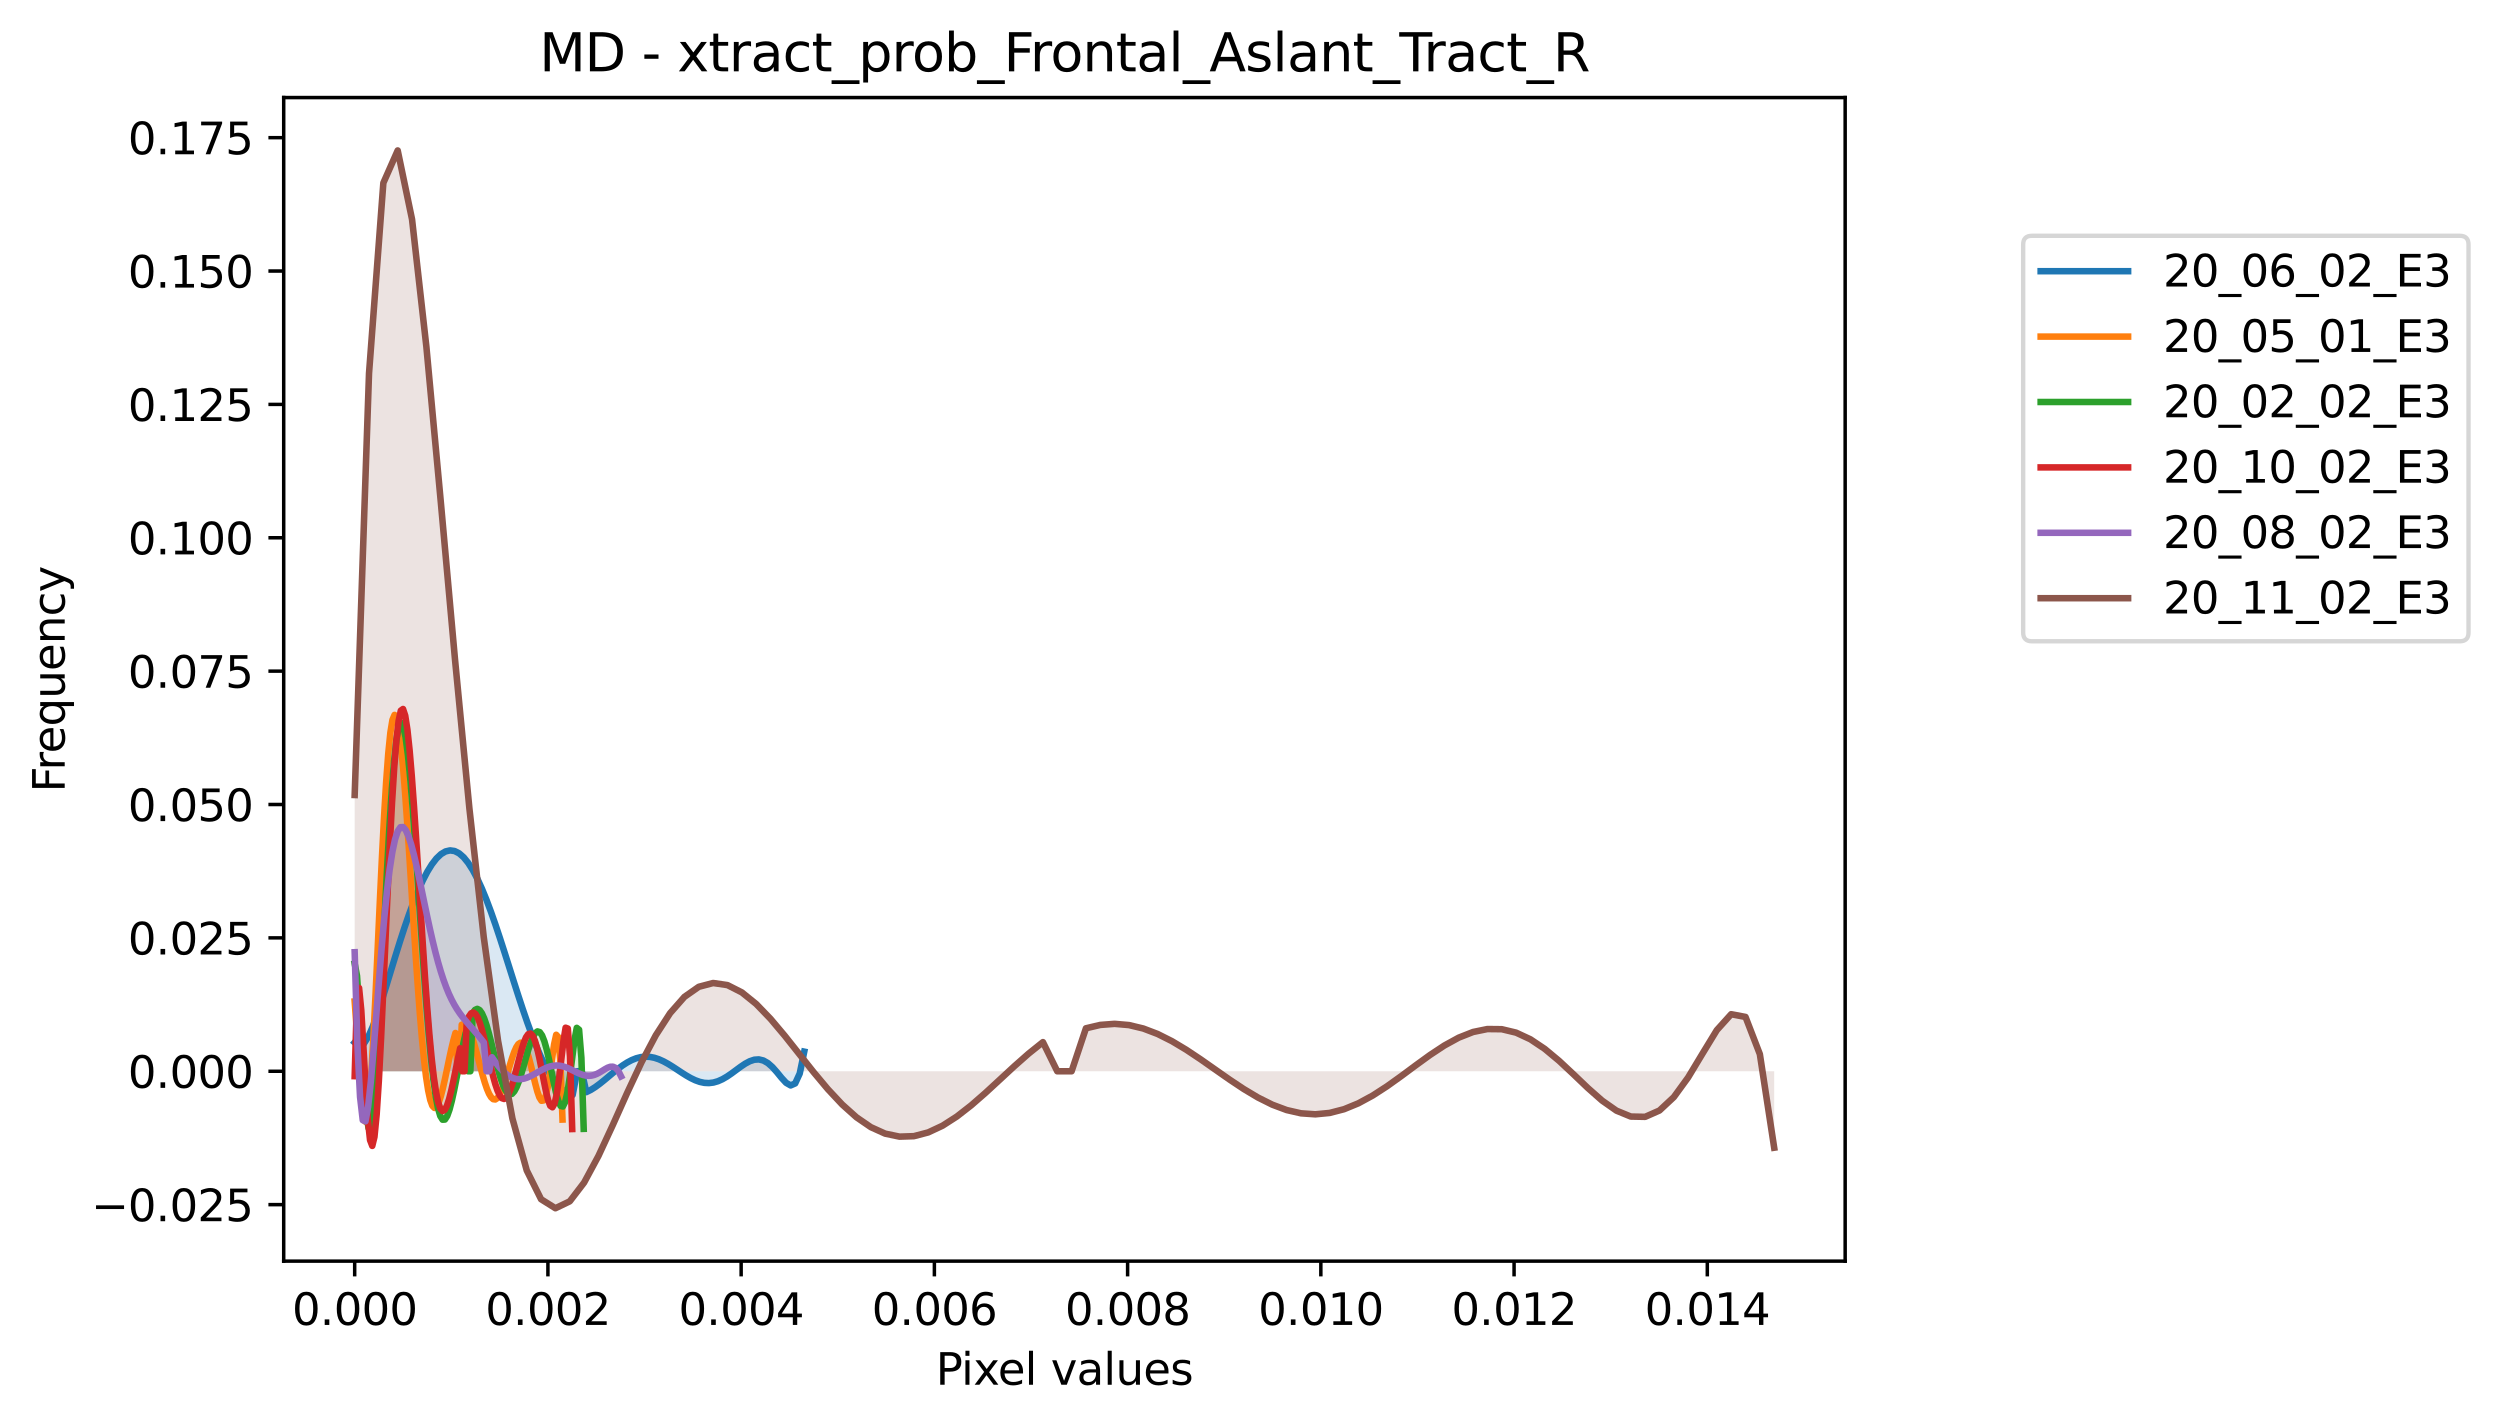 <?xml version="1.0" encoding="utf-8" standalone="no"?>
<!DOCTYPE svg PUBLIC "-//W3C//DTD SVG 1.1//EN"
  "http://www.w3.org/Graphics/SVG/1.1/DTD/svg11.dtd">
<svg xmlns:xlink="http://www.w3.org/1999/xlink" width="571.774pt" height="325.986pt" viewBox="0 0 571.774 325.986" xmlns="http://www.w3.org/2000/svg" version="1.1">
 <defs>
  <style type="text/css">*{stroke-linejoin: round; stroke-linecap: butt}</style>
 </defs>
 <g id="figure_1">
  <g id="patch_1">
   <path d="M 0 325.986 
L 571.774 325.986 
L 571.774 0 
L 0 0 
z
" style="fill: #ffffff"/>
  </g>
  <g id="axes_1">
   <g id="patch_2">
    <path d="M 64.886 288.43 
L 422.006 288.43 
L 422.006 22.318 
L 64.886 22.318 
z
" style="fill: #ffffff"/>
   </g>
   <g id="PolyCollection_1">
    <path d="M 81.119 238.415 
L 81.119 245.005 
L 82.157 245.005 
L 83.196 245.005 
L 84.234 245.005 
L 85.273 245.005 
L 86.312 245.005 
L 87.35 245.005 
L 88.389 245.005 
L 89.427 245.005 
L 90.466 245.005 
L 91.505 245.005 
L 92.543 245.005 
L 93.582 245.005 
L 94.62 245.005 
L 95.659 245.005 
L 96.697 245.005 
L 97.736 245.005 
L 98.775 245.005 
L 99.813 245.005 
L 100.852 245.005 
L 101.89 245.005 
L 102.929 245.005 
L 103.968 245.005 
L 105.006 245.005 
L 106.045 245.005 
L 107.083 245.005 
L 108.122 245.005 
L 109.161 245.005 
L 110.199 245.005 
L 111.238 245.005 
L 112.276 245.005 
L 113.315 245.005 
L 114.353 245.005 
L 115.392 245.005 
L 116.431 245.005 
L 117.469 245.005 
L 118.508 245.005 
L 119.546 245.005 
L 120.585 245.005 
L 121.624 245.005 
L 122.662 245.005 
L 123.701 245.005 
L 124.739 245.005 
L 125.778 245.005 
L 126.817 245.005 
L 127.855 245.005 
L 128.894 245.005 
L 129.932 245.005 
L 130.971 245.005 
L 132.009 245.005 
L 133.048 245.005 
L 134.087 245.005 
L 135.125 245.005 
L 136.164 245.005 
L 137.202 245.005 
L 138.241 245.005 
L 139.28 245.005 
L 140.318 245.005 
L 141.357 245.005 
L 142.395 245.005 
L 143.434 245.005 
L 144.473 245.005 
L 145.511 245.005 
L 146.55 245.005 
L 147.588 245.005 
L 148.627 245.005 
L 149.665 245.005 
L 150.704 245.005 
L 151.743 245.005 
L 152.781 245.005 
L 153.82 245.005 
L 154.858 245.005 
L 155.897 245.005 
L 156.936 245.005 
L 157.974 245.005 
L 159.013 245.005 
L 160.051 245.005 
L 161.09 245.005 
L 162.129 245.005 
L 163.167 245.005 
L 164.206 245.005 
L 165.244 245.005 
L 166.283 245.005 
L 167.321 245.005 
L 168.36 245.005 
L 169.399 245.005 
L 170.437 245.005 
L 171.476 245.005 
L 172.514 245.005 
L 173.553 245.005 
L 174.592 245.005 
L 175.63 245.005 
L 176.669 245.005 
L 177.707 245.005 
L 178.746 245.005 
L 179.785 245.005 
L 180.823 245.005 
L 181.862 245.005 
L 182.9 245.005 
L 183.939 245.005 
L 183.939 240.523 
L 183.939 240.523 
L 182.9 245.541 
L 181.862 247.792 
L 180.823 248.249 
L 179.785 247.645 
L 178.746 246.516 
L 177.707 245.24 
L 176.669 244.065 
L 175.63 243.143 
L 174.592 242.548 
L 173.553 242.297 
L 172.514 242.369 
L 171.476 242.715 
L 170.437 243.272 
L 169.399 243.969 
L 168.36 244.734 
L 167.321 245.502 
L 166.283 246.212 
L 165.244 246.819 
L 164.206 247.285 
L 163.167 247.587 
L 162.129 247.712 
L 161.09 247.659 
L 160.051 247.438 
L 159.013 247.065 
L 157.974 246.566 
L 156.936 245.97 
L 155.897 245.311 
L 154.858 244.624 
L 153.82 243.943 
L 152.781 243.303 
L 151.743 242.736 
L 150.704 242.268 
L 149.665 241.924 
L 148.627 241.721 
L 147.588 241.67 
L 146.55 241.777 
L 145.511 242.041 
L 144.473 242.455 
L 143.434 243.007 
L 142.395 243.677 
L 141.357 244.443 
L 140.318 245.275 
L 139.28 246.143 
L 138.241 247.013 
L 137.202 247.849 
L 136.164 248.613 
L 135.125 249.27 
L 134.087 249.784 
L 133.048 245.003 
L 132.009 245.003 
L 130.971 250.421 
L 129.932 250.074 
L 128.894 249.437 
L 127.855 248.499 
L 126.817 247.252 
L 125.778 245.697 
L 124.739 243.842 
L 123.701 241.702 
L 122.662 239.295 
L 121.624 236.649 
L 120.585 233.795 
L 119.546 230.77 
L 118.508 227.614 
L 117.469 224.373 
L 116.431 221.091 
L 115.392 217.816 
L 114.353 214.598 
L 113.315 211.483 
L 112.276 208.518 
L 111.238 205.746 
L 110.199 203.21 
L 109.161 200.944 
L 108.122 198.983 
L 107.083 197.352 
L 106.045 196.074 
L 105.006 195.166 
L 103.968 194.637 
L 102.929 194.493 
L 101.89 194.734 
L 100.852 195.354 
L 99.813 196.343 
L 98.775 197.688 
L 97.736 199.371 
L 96.697 201.371 
L 95.659 203.666 
L 94.62 206.229 
L 93.582 209.034 
L 92.543 212.047 
L 91.505 215.233 
L 90.466 218.551 
L 89.427 221.949 
L 88.389 225.363 
L 87.35 228.711 
L 86.312 231.887 
L 85.273 234.75 
L 84.234 237.115 
L 83.196 238.741 
L 82.157 239.311 
L 81.119 238.415 
z
" clip-path="url(#pf7be631ad5)" style="fill: #1f77b4; fill-opacity: 0.167"/>
   </g>
   <g id="PolyCollection_2">
    <path d="M 81.119 229.041 
L 81.119 245.005 
L 81.599 245.005 
L 82.079 245.005 
L 82.559 245.005 
L 83.039 245.005 
L 83.519 245.005 
L 83.999 245.005 
L 84.479 245.005 
L 84.959 245.005 
L 85.439 245.005 
L 85.919 245.005 
L 86.4 245.005 
L 86.88 245.005 
L 87.36 245.005 
L 87.84 245.005 
L 88.32 245.005 
L 88.8 245.005 
L 89.28 245.005 
L 89.76 245.005 
L 90.24 245.005 
L 90.72 245.005 
L 91.2 245.005 
L 91.68 245.005 
L 92.161 245.005 
L 92.641 245.005 
L 93.121 245.005 
L 93.601 245.005 
L 94.081 245.005 
L 94.561 245.005 
L 95.041 245.005 
L 95.521 245.005 
L 96.001 245.005 
L 96.481 245.005 
L 96.961 245.005 
L 97.441 245.005 
L 97.922 245.005 
L 98.402 245.005 
L 98.882 245.005 
L 99.362 245.005 
L 99.842 245.005 
L 100.322 245.005 
L 100.802 245.005 
L 101.282 245.005 
L 101.762 245.005 
L 102.242 245.005 
L 102.722 245.005 
L 103.202 245.005 
L 103.683 245.005 
L 104.163 245.005 
L 104.643 245.005 
L 105.123 245.005 
L 105.603 245.005 
L 106.083 245.005 
L 106.563 245.005 
L 107.043 245.005 
L 107.523 245.005 
L 108.003 245.005 
L 108.483 245.005 
L 108.963 245.005 
L 109.444 245.005 
L 109.924 245.005 
L 110.404 245.005 
L 110.884 245.005 
L 111.364 245.005 
L 111.844 245.005 
L 112.324 245.005 
L 112.804 245.005 
L 113.284 245.005 
L 113.764 245.005 
L 114.244 245.005 
L 114.724 245.005 
L 115.204 245.005 
L 115.685 245.005 
L 116.165 245.005 
L 116.645 245.005 
L 117.125 245.005 
L 117.605 245.005 
L 118.085 245.005 
L 118.565 245.005 
L 119.045 245.005 
L 119.525 245.005 
L 120.005 245.005 
L 120.485 245.005 
L 120.965 245.005 
L 121.446 245.005 
L 121.926 245.005 
L 122.406 245.005 
L 122.886 245.005 
L 123.366 245.005 
L 123.846 245.005 
L 124.326 245.005 
L 124.806 245.005 
L 125.286 245.005 
L 125.766 245.005 
L 126.246 245.005 
L 126.726 245.005 
L 127.207 245.005 
L 127.687 245.005 
L 128.167 245.005 
L 128.647 245.005 
L 128.647 256.054 
L 128.647 256.054 
L 128.167 242.646 
L 127.687 237.193 
L 127.207 236.668 
L 126.726 238.859 
L 126.246 242.206 
L 125.766 245.663 
L 125.286 248.586 
L 124.806 250.631 
L 124.326 251.677 
L 123.846 251.757 
L 123.366 251.004 
L 122.886 249.612 
L 122.406 247.8 
L 121.926 245.787 
L 121.446 243.775 
L 120.965 241.938 
L 120.485 240.412 
L 120.005 239.295 
L 119.525 238.644 
L 119.045 238.478 
L 118.565 238.781 
L 118.085 239.509 
L 117.605 240.596 
L 117.125 241.956 
L 116.645 243.493 
L 116.165 245.108 
L 115.685 246.7 
L 115.204 248.177 
L 114.724 249.453 
L 114.244 250.459 
L 113.764 251.139 
L 113.284 251.457 
L 112.804 251.395 
L 112.324 250.953 
L 111.844 250.149 
L 111.364 249.019 
L 110.884 247.612 
L 110.404 245.99 
L 109.924 244.226 
L 109.444 242.397 
L 108.963 240.585 
L 108.483 238.871 
L 108.003 237.332 
L 107.523 236.039 
L 107.043 235.054 
L 106.563 234.426 
L 106.083 234.19 
L 105.603 234.364 
L 105.123 245.007 
L 104.643 245.008 
L 104.163 236.253 
L 103.683 237.983 
L 103.202 240.001 
L 102.722 242.216 
L 102.242 244.524 
L 101.762 246.805 
L 101.282 248.936 
L 100.802 250.786 
L 100.322 252.227 
L 99.842 253.134 
L 99.362 253.393 
L 98.882 252.904 
L 98.402 251.586 
L 97.922 249.382 
L 97.441 246.262 
L 96.961 242.227 
L 96.481 237.309 
L 96.001 231.576 
L 95.521 225.132 
L 95.041 218.113 
L 94.561 210.689 
L 94.081 203.059 
L 93.601 195.447 
L 93.121 188.097 
L 92.641 181.265 
L 92.161 175.209 
L 91.68 170.183 
L 91.2 166.424 
L 90.72 164.141 
L 90.24 163.504 
L 89.76 164.63 
L 89.28 167.577 
L 88.8 172.328 
L 88.32 178.782 
L 87.84 186.754 
L 87.36 195.962 
L 86.88 206.035 
L 86.4 216.517 
L 85.919 226.877 
L 85.439 236.531 
L 84.959 244.871 
L 84.479 251.306 
L 83.999 255.314 
L 83.519 256.512 
L 83.039 254.737 
L 82.559 250.158 
L 82.079 243.397 
L 81.599 235.685 
L 81.119 229.041 
z
" clip-path="url(#pf7be631ad5)" style="fill: #ff7f0e; fill-opacity: 0.167"/>
   </g>
   <g id="PolyCollection_3">
    <path d="M 81.119 220.396 
L 81.119 245.005 
L 81.648 245.005 
L 82.177 245.005 
L 82.706 245.005 
L 83.235 245.005 
L 83.764 245.005 
L 84.293 245.005 
L 84.822 245.005 
L 85.351 245.005 
L 85.88 245.005 
L 86.409 245.005 
L 86.939 245.005 
L 87.468 245.005 
L 87.997 245.005 
L 88.526 245.005 
L 89.055 245.005 
L 89.584 245.005 
L 90.113 245.005 
L 90.642 245.005 
L 91.171 245.005 
L 91.7 245.005 
L 92.229 245.005 
L 92.758 245.005 
L 93.288 245.005 
L 93.817 245.005 
L 94.346 245.005 
L 94.875 245.005 
L 95.404 245.005 
L 95.933 245.005 
L 96.462 245.005 
L 96.991 245.005 
L 97.52 245.005 
L 98.049 245.005 
L 98.578 245.005 
L 99.107 245.005 
L 99.636 245.005 
L 100.166 245.005 
L 100.695 245.005 
L 101.224 245.005 
L 101.753 245.005 
L 102.282 245.005 
L 102.811 245.005 
L 103.34 245.005 
L 103.869 245.005 
L 104.398 245.005 
L 104.927 245.005 
L 105.456 245.005 
L 105.985 245.005 
L 106.515 245.005 
L 107.044 245.005 
L 107.573 245.005 
L 108.102 245.005 
L 108.631 245.005 
L 109.16 245.005 
L 109.689 245.005 
L 110.218 245.005 
L 110.747 245.005 
L 111.276 245.005 
L 111.805 245.005 
L 112.334 245.005 
L 112.863 245.005 
L 113.393 245.005 
L 113.922 245.005 
L 114.451 245.005 
L 114.98 245.005 
L 115.509 245.005 
L 116.038 245.005 
L 116.567 245.005 
L 117.096 245.005 
L 117.625 245.005 
L 118.154 245.005 
L 118.683 245.005 
L 119.212 245.005 
L 119.742 245.005 
L 120.271 245.005 
L 120.8 245.005 
L 121.329 245.005 
L 121.858 245.005 
L 122.387 245.005 
L 122.916 245.005 
L 123.445 245.005 
L 123.974 245.005 
L 124.503 245.005 
L 125.032 245.005 
L 125.561 245.005 
L 126.091 245.005 
L 126.62 245.005 
L 127.149 245.005 
L 127.678 245.005 
L 128.207 245.005 
L 128.736 245.005 
L 129.265 245.005 
L 129.794 245.005 
L 130.323 245.005 
L 130.852 245.005 
L 131.381 245.005 
L 131.91 245.005 
L 132.439 245.005 
L 132.969 245.005 
L 133.498 245.005 
L 133.498 258.178 
L 133.498 258.178 
L 132.969 241.934 
L 132.439 235.503 
L 131.91 235.084 
L 131.381 237.915 
L 130.852 242.064 
L 130.323 246.251 
L 129.794 249.701 
L 129.265 252.015 
L 128.736 253.068 
L 128.207 252.925 
L 127.678 251.77 
L 127.149 249.857 
L 126.62 247.465 
L 126.091 244.87 
L 125.561 242.321 
L 125.032 240.029 
L 124.503 238.155 
L 123.974 236.81 
L 123.445 236.052 
L 122.916 235.893 
L 122.387 236.305 
L 121.858 237.221 
L 121.329 238.549 
L 120.8 240.18 
L 120.271 241.991 
L 119.742 243.856 
L 119.212 245.655 
L 118.683 247.274 
L 118.154 248.616 
L 117.625 249.603 
L 117.096 250.177 
L 116.567 250.303 
L 116.038 249.972 
L 115.509 249.197 
L 114.98 248.011 
L 114.451 246.47 
L 113.922 244.644 
L 113.393 242.62 
L 112.863 240.492 
L 112.334 238.36 
L 111.805 236.326 
L 111.276 234.487 
L 110.747 232.935 
L 110.218 231.751 
L 109.689 231.001 
L 109.16 230.733 
L 108.631 230.976 
L 108.102 231.737 
L 107.573 245.008 
L 107.044 245.008 
L 106.515 236.248 
L 105.985 238.576 
L 105.456 241.168 
L 104.927 243.911 
L 104.398 246.681 
L 103.869 249.341 
L 103.34 251.749 
L 102.811 253.762 
L 102.282 255.24 
L 101.753 256.053 
L 101.224 256.085 
L 100.695 255.24 
L 100.166 253.448 
L 99.636 250.666 
L 99.107 246.884 
L 98.578 242.129 
L 98.049 236.465 
L 97.52 229.995 
L 96.991 222.859 
L 96.462 215.236 
L 95.933 207.336 
L 95.404 199.398 
L 94.875 191.684 
L 94.346 184.468 
L 93.817 178.033 
L 93.288 172.654 
L 92.758 168.589 
L 92.229 166.068 
L 91.7 165.277 
L 91.171 166.346 
L 90.642 169.338 
L 90.113 174.234 
L 89.584 180.927 
L 89.055 189.208 
L 88.526 198.771 
L 87.997 209.205 
L 87.468 220.007 
L 86.939 230.592 
L 86.409 240.319 
L 85.88 248.521 
L 85.351 254.552 
L 84.822 257.85 
L 84.293 258.013 
L 83.764 254.895 
L 83.235 248.729 
L 82.706 240.268 
L 82.177 230.964 
L 81.648 223.173 
L 81.119 220.396 
z
" clip-path="url(#pf7be631ad5)" style="fill: #2ca02c; fill-opacity: 0.167"/>
   </g>
   <g id="PolyCollection_4">
    <path d="M 81.119 246.133 
L 81.119 245.005 
L 81.621 245.005 
L 82.124 245.005 
L 82.626 245.005 
L 83.129 245.005 
L 83.631 245.005 
L 84.134 245.005 
L 84.636 245.005 
L 85.139 245.005 
L 85.641 245.005 
L 86.144 245.005 
L 86.646 245.005 
L 87.149 245.005 
L 87.651 245.005 
L 88.154 245.005 
L 88.656 245.005 
L 89.159 245.005 
L 89.661 245.005 
L 90.164 245.005 
L 90.666 245.005 
L 91.169 245.005 
L 91.671 245.005 
L 92.174 245.005 
L 92.677 245.005 
L 93.179 245.005 
L 93.682 245.005 
L 94.184 245.005 
L 94.687 245.005 
L 95.189 245.005 
L 95.692 245.005 
L 96.194 245.005 
L 96.697 245.005 
L 97.199 245.005 
L 97.702 245.005 
L 98.204 245.005 
L 98.707 245.005 
L 99.209 245.005 
L 99.712 245.005 
L 100.214 245.005 
L 100.717 245.005 
L 101.219 245.005 
L 101.722 245.005 
L 102.224 245.005 
L 102.727 245.005 
L 103.229 245.005 
L 103.732 245.005 
L 104.234 245.005 
L 104.737 245.005 
L 105.239 245.005 
L 105.742 245.005 
L 106.244 245.005 
L 106.747 245.005 
L 107.249 245.005 
L 107.752 245.005 
L 108.254 245.005 
L 108.757 245.005 
L 109.26 245.005 
L 109.762 245.005 
L 110.265 245.005 
L 110.767 245.005 
L 111.27 245.005 
L 111.772 245.005 
L 112.275 245.005 
L 112.777 245.005 
L 113.28 245.005 
L 113.782 245.005 
L 114.285 245.005 
L 114.787 245.005 
L 115.29 245.005 
L 115.792 245.005 
L 116.295 245.005 
L 116.797 245.005 
L 117.3 245.005 
L 117.802 245.005 
L 118.305 245.005 
L 118.807 245.005 
L 119.31 245.005 
L 119.812 245.005 
L 120.315 245.005 
L 120.817 245.005 
L 121.32 245.005 
L 121.822 245.005 
L 122.325 245.005 
L 122.827 245.005 
L 123.33 245.005 
L 123.832 245.005 
L 124.335 245.005 
L 124.838 245.005 
L 125.34 245.005 
L 125.843 245.005 
L 126.345 245.005 
L 126.848 245.005 
L 127.35 245.005 
L 127.853 245.005 
L 128.355 245.005 
L 128.858 245.005 
L 129.36 245.005 
L 129.863 245.005 
L 130.365 245.005 
L 130.868 245.005 
L 130.868 258.223 
L 130.868 258.223 
L 130.365 241.612 
L 129.863 235.235 
L 129.36 235.047 
L 128.858 238.128 
L 128.355 242.463 
L 127.853 246.734 
L 127.35 250.162 
L 126.848 252.364 
L 126.345 253.245 
L 125.843 252.902 
L 125.34 251.553 
L 124.838 249.478 
L 124.335 246.979 
L 123.832 244.346 
L 123.33 241.835 
L 122.827 239.656 
L 122.325 237.963 
L 121.822 236.854 
L 121.32 236.373 
L 120.817 236.514 
L 120.315 237.226 
L 119.812 238.427 
L 119.31 240.006 
L 118.807 241.837 
L 118.305 243.786 
L 117.802 245.721 
L 117.3 247.514 
L 116.797 249.054 
L 116.295 250.247 
L 115.792 251.024 
L 115.29 251.338 
L 114.787 251.169 
L 114.285 250.523 
L 113.782 249.43 
L 113.28 247.944 
L 112.777 246.137 
L 112.275 244.096 
L 111.772 241.922 
L 111.27 239.72 
L 110.767 237.599 
L 110.265 235.665 
L 109.762 234.016 
L 109.26 232.739 
L 108.757 231.904 
L 108.254 231.566 
L 107.752 231.753 
L 107.249 232.475 
L 106.747 233.713 
L 106.244 245.008 
L 105.742 245.007 
L 105.239 239.743 
L 104.737 242.109 
L 104.234 244.581 
L 103.732 247.032 
L 103.229 249.325 
L 102.727 251.318 
L 102.224 252.869 
L 101.722 253.841 
L 101.219 254.109 
L 100.717 253.562 
L 100.214 252.114 
L 99.712 249.704 
L 99.209 246.301 
L 98.707 241.91 
L 98.204 236.576 
L 97.702 230.378 
L 97.199 223.44 
L 96.697 215.921 
L 96.194 208.02 
L 95.692 199.965 
L 95.189 192.014 
L 94.687 184.444 
L 94.184 177.543 
L 93.682 171.598 
L 93.179 166.889 
L 92.677 163.671 
L 92.174 162.16 
L 91.671 162.525 
L 91.169 164.869 
L 90.666 169.215 
L 90.164 175.501 
L 89.661 183.563 
L 89.159 193.135 
L 88.656 203.841 
L 88.154 215.204 
L 87.651 226.652 
L 87.149 237.542 
L 86.646 247.185 
L 86.144 254.891 
L 85.641 260.024 
L 85.139 262.075 
L 84.636 260.758 
L 84.134 256.121 
L 83.631 248.695 
L 83.129 239.655 
L 82.626 231.033 
L 82.124 225.954 
L 81.621 228.919 
L 81.119 246.133 
z
" clip-path="url(#pf7be631ad5)" style="fill: #d62728; fill-opacity: 0.167"/>
   </g>
   <g id="PolyCollection_5">
    <path d="M 81.119 217.783 
L 81.119 245.005 
L 81.734 245.005 
L 82.349 245.005 
L 82.965 245.005 
L 83.58 245.005 
L 84.196 245.005 
L 84.811 245.005 
L 85.426 245.005 
L 86.042 245.005 
L 86.657 245.005 
L 87.273 245.005 
L 87.888 245.005 
L 88.503 245.005 
L 89.119 245.005 
L 89.734 245.005 
L 90.35 245.005 
L 90.965 245.005 
L 91.58 245.005 
L 92.196 245.005 
L 92.811 245.005 
L 93.426 245.005 
L 94.042 245.005 
L 94.657 245.005 
L 95.273 245.005 
L 95.888 245.005 
L 96.503 245.005 
L 97.119 245.005 
L 97.734 245.005 
L 98.35 245.005 
L 98.965 245.005 
L 99.58 245.005 
L 100.196 245.005 
L 100.811 245.005 
L 101.427 245.005 
L 102.042 245.005 
L 102.657 245.005 
L 103.273 245.005 
L 103.888 245.005 
L 104.504 245.005 
L 105.119 245.005 
L 105.734 245.005 
L 106.35 245.005 
L 106.965 245.005 
L 107.58 245.005 
L 108.196 245.005 
L 108.811 245.005 
L 109.427 245.005 
L 110.042 245.005 
L 110.657 245.005 
L 111.273 245.005 
L 111.888 245.005 
L 112.504 245.005 
L 113.119 245.005 
L 113.734 245.005 
L 114.35 245.005 
L 114.965 245.005 
L 115.581 245.005 
L 116.196 245.005 
L 116.811 245.005 
L 117.427 245.005 
L 118.042 245.005 
L 118.657 245.005 
L 119.273 245.005 
L 119.888 245.005 
L 120.504 245.005 
L 121.119 245.005 
L 121.734 245.005 
L 122.35 245.005 
L 122.965 245.005 
L 123.581 245.005 
L 124.196 245.005 
L 124.811 245.005 
L 125.427 245.005 
L 126.042 245.005 
L 126.658 245.005 
L 127.273 245.005 
L 127.888 245.005 
L 128.504 245.005 
L 129.119 245.005 
L 129.735 245.005 
L 130.35 245.005 
L 130.965 245.005 
L 131.581 245.005 
L 132.196 245.005 
L 132.811 245.005 
L 133.427 245.005 
L 134.042 245.005 
L 134.658 245.005 
L 135.273 245.005 
L 135.888 245.005 
L 136.504 245.005 
L 137.119 245.005 
L 137.735 245.005 
L 138.35 245.005 
L 138.965 245.005 
L 139.581 245.005 
L 140.196 245.005 
L 140.812 245.005 
L 141.427 245.005 
L 142.042 245.005 
L 142.042 246.177 
L 142.042 246.177 
L 141.427 244.942 
L 140.812 244.243 
L 140.196 243.959 
L 139.581 243.977 
L 138.965 244.197 
L 138.35 244.533 
L 137.735 244.915 
L 137.119 245.288 
L 136.504 245.611 
L 135.888 245.855 
L 135.273 246.005 
L 134.658 246.055 
L 134.042 246.008 
L 133.427 245.873 
L 132.811 245.666 
L 132.196 245.405 
L 131.581 245.11 
L 130.965 244.802 
L 130.35 244.503 
L 129.735 244.23 
L 129.119 244.001 
L 128.504 243.828 
L 127.888 243.722 
L 127.273 243.688 
L 126.658 243.73 
L 126.042 243.845 
L 125.427 244.028 
L 124.811 244.271 
L 124.196 244.562 
L 123.581 244.889 
L 122.965 245.235 
L 122.35 245.585 
L 121.734 245.92 
L 121.119 246.225 
L 120.504 246.482 
L 119.888 246.677 
L 119.273 246.797 
L 118.657 246.83 
L 118.042 246.767 
L 117.427 246.602 
L 116.811 246.331 
L 116.196 245.956 
L 115.581 245.478 
L 114.965 244.901 
L 114.35 244.235 
L 113.734 243.489 
L 113.119 242.674 
L 112.504 241.803 
L 111.888 245.004 
L 111.273 245.004 
L 110.657 238.432 
L 110.042 237.646 
L 109.427 236.887 
L 108.811 236.154 
L 108.196 235.44 
L 107.58 234.735 
L 106.965 234.027 
L 106.35 233.298 
L 105.734 232.529 
L 105.119 231.698 
L 104.504 230.78 
L 103.888 229.752 
L 103.273 228.59 
L 102.657 227.27 
L 102.042 225.773 
L 101.427 224.081 
L 100.811 222.185 
L 100.196 220.078 
L 99.58 217.763 
L 98.965 215.252 
L 98.35 212.568 
L 97.734 209.742 
L 97.119 206.819 
L 96.503 203.855 
L 95.888 200.92 
L 95.273 198.095 
L 94.657 195.472 
L 94.042 193.154 
L 93.426 191.25 
L 92.811 189.877 
L 92.196 189.153 
L 91.58 189.192 
L 90.965 190.101 
L 90.35 191.974 
L 89.734 194.879 
L 89.119 198.855 
L 88.503 203.898 
L 87.888 209.947 
L 87.273 216.874 
L 86.657 224.466 
L 86.042 232.404 
L 85.426 240.249 
L 84.811 247.412 
L 84.196 253.134 
L 83.58 256.457 
L 82.965 256.192 
L 82.349 250.884 
L 81.734 238.78 
L 81.119 217.783 
z
" clip-path="url(#pf7be631ad5)" style="fill: #9467bd; fill-opacity: 0.167"/>
   </g>
   <g id="PolyCollection_6">
    <path d="M 81.119 181.825 
L 81.119 245.005 
L 84.398 245.005 
L 87.677 245.005 
L 90.957 245.005 
L 94.236 245.005 
L 97.515 245.005 
L 100.795 245.005 
L 104.074 245.005 
L 107.353 245.005 
L 110.633 245.005 
L 113.912 245.005 
L 117.191 245.005 
L 120.471 245.005 
L 123.75 245.005 
L 127.029 245.005 
L 130.309 245.005 
L 133.588 245.005 
L 136.867 245.005 
L 140.147 245.005 
L 143.426 245.005 
L 146.705 245.005 
L 149.985 245.005 
L 153.264 245.005 
L 156.543 245.005 
L 159.823 245.005 
L 163.102 245.005 
L 166.381 245.005 
L 169.661 245.005 
L 172.94 245.005 
L 176.219 245.005 
L 179.499 245.005 
L 182.778 245.005 
L 186.058 245.005 
L 189.337 245.005 
L 192.616 245.005 
L 195.896 245.005 
L 199.175 245.005 
L 202.454 245.005 
L 205.734 245.005 
L 209.013 245.005 
L 212.292 245.005 
L 215.572 245.005 
L 218.851 245.005 
L 222.13 245.005 
L 225.41 245.005 
L 228.689 245.005 
L 231.968 245.005 
L 235.248 245.005 
L 238.527 245.005 
L 241.806 245.005 
L 245.086 245.005 
L 248.365 245.005 
L 251.644 245.005 
L 254.924 245.005 
L 258.203 245.005 
L 261.482 245.005 
L 264.762 245.005 
L 268.041 245.005 
L 271.32 245.005 
L 274.6 245.005 
L 277.879 245.005 
L 281.158 245.005 
L 284.438 245.005 
L 287.717 245.005 
L 290.996 245.005 
L 294.276 245.005 
L 297.555 245.005 
L 300.834 245.005 
L 304.114 245.005 
L 307.393 245.005 
L 310.672 245.005 
L 313.952 245.005 
L 317.231 245.005 
L 320.51 245.005 
L 323.79 245.005 
L 327.069 245.005 
L 330.348 245.005 
L 333.628 245.005 
L 336.907 245.005 
L 340.186 245.005 
L 343.466 245.005 
L 346.745 245.005 
L 350.024 245.005 
L 353.304 245.005 
L 356.583 245.005 
L 359.862 245.005 
L 363.142 245.005 
L 366.421 245.005 
L 369.7 245.005 
L 372.98 245.005 
L 376.259 245.005 
L 379.538 245.005 
L 382.818 245.005 
L 386.097 245.005 
L 389.377 245.005 
L 392.656 245.005 
L 395.935 245.005 
L 399.215 245.005 
L 402.494 245.005 
L 405.773 245.005 
L 405.773 262.491 
L 405.773 262.491 
L 402.494 241.094 
L 399.215 232.585 
L 395.935 231.961 
L 392.656 235.599 
L 389.377 240.972 
L 386.097 246.415 
L 382.818 250.923 
L 379.538 253.982 
L 376.259 255.434 
L 372.98 255.366 
L 369.7 254.019 
L 366.421 251.721 
L 363.142 248.827 
L 359.862 245.69 
L 356.583 242.625 
L 353.304 239.895 
L 350.024 237.7 
L 346.745 236.175 
L 343.466 235.39 
L 340.186 235.354 
L 336.907 236.025 
L 333.628 237.319 
L 330.348 239.117 
L 327.069 241.28 
L 323.79 243.657 
L 320.51 246.092 
L 317.231 248.438 
L 313.952 250.559 
L 310.672 252.339 
L 307.393 253.687 
L 304.114 254.537 
L 300.834 254.854 
L 297.555 254.627 
L 294.276 253.879 
L 290.996 252.653 
L 287.717 251.016 
L 284.438 249.057 
L 281.158 246.873 
L 277.879 244.576 
L 274.6 242.279 
L 271.32 240.094 
L 268.041 238.129 
L 264.762 236.48 
L 261.482 235.231 
L 258.203 234.444 
L 254.924 234.163 
L 251.644 234.41 
L 248.365 235.181 
L 245.086 245.008 
L 241.806 245.009 
L 238.527 238.348 
L 235.248 240.977 
L 231.968 243.875 
L 228.689 246.908 
L 225.41 249.931 
L 222.13 252.795 
L 218.851 255.35 
L 215.572 257.458 
L 212.292 258.993 
L 209.013 259.852 
L 205.734 259.961 
L 202.454 259.276 
L 199.175 257.793 
L 195.896 255.545 
L 192.616 252.609 
L 189.337 249.103 
L 186.058 245.184 
L 182.778 241.044 
L 179.499 236.906 
L 176.219 233.012 
L 172.94 229.615 
L 169.661 226.967 
L 166.381 225.303 
L 163.102 224.826 
L 159.823 225.69 
L 156.543 227.984 
L 153.264 231.712 
L 149.985 236.781 
L 146.705 242.981 
L 143.426 249.98 
L 140.147 257.312 
L 136.867 264.383 
L 133.588 270.473 
L 130.309 274.757 
L 127.029 276.334 
L 123.75 274.277 
L 120.471 267.689 
L 117.191 255.798 
L 113.912 238.058 
L 110.633 214.295 
L 107.353 184.879 
L 104.074 150.933 
L 100.795 114.59 
L 97.515 79.294 
L 94.236 50.165 
L 90.957 34.414 
L 87.677 41.84 
L 84.398 85.392 
L 81.119 181.825 
z
" clip-path="url(#pf7be631ad5)" style="fill: #8c564b; fill-opacity: 0.167"/>
   </g>
   <g id="matplotlib.axis_1">
    <g id="xtick_1">
     <g id="line2d_1">
      <defs>
       <path id="m652f32e6cc" d="M 0 0 
L 0 3.5 
" style="stroke: #000000; stroke-width: 0.8"/>
      </defs>
      <g>
       <use xlink:href="#m652f32e6cc" x="81.119" y="288.43" style="stroke: #000000; stroke-width: 0.8"/>
      </g>
     </g>
     <g id="text_1">
      <!-- 0.000 -->
      <g transform="translate(66.805 303.029) scale(0.1 -0.1)">
       <defs>
        <path id="DejaVuSans-30" d="M 2034 4250 
Q 1547 4250 1301 3770 
Q 1056 3291 1056 2328 
Q 1056 1369 1301 889 
Q 1547 409 2034 409 
Q 2525 409 2770 889 
Q 3016 1369 3016 2328 
Q 3016 3291 2770 3770 
Q 2525 4250 2034 4250 
z
M 2034 4750 
Q 2819 4750 3233 4129 
Q 3647 3509 3647 2328 
Q 3647 1150 3233 529 
Q 2819 -91 2034 -91 
Q 1250 -91 836 529 
Q 422 1150 422 2328 
Q 422 3509 836 4129 
Q 1250 4750 2034 4750 
z
" transform="scale(0.016)"/>
        <path id="DejaVuSans-2e" d="M 684 794 
L 1344 794 
L 1344 0 
L 684 0 
L 684 794 
z
" transform="scale(0.016)"/>
       </defs>
       <use xlink:href="#DejaVuSans-30"/>
       <use xlink:href="#DejaVuSans-2e" x="63.623"/>
       <use xlink:href="#DejaVuSans-30" x="95.41"/>
       <use xlink:href="#DejaVuSans-30" x="159.033"/>
       <use xlink:href="#DejaVuSans-30" x="222.656"/>
      </g>
     </g>
    </g>
    <g id="xtick_2">
     <g id="line2d_2">
      <g>
       <use xlink:href="#m652f32e6cc" x="125.313" y="288.43" style="stroke: #000000; stroke-width: 0.8"/>
      </g>
     </g>
     <g id="text_2">
      <!-- 0.002 -->
      <g transform="translate(110.999 303.029) scale(0.1 -0.1)">
       <defs>
        <path id="DejaVuSans-32" d="M 1228 531 
L 3431 531 
L 3431 0 
L 469 0 
L 469 531 
Q 828 903 1448 1529 
Q 2069 2156 2228 2338 
Q 2531 2678 2651 2914 
Q 2772 3150 2772 3378 
Q 2772 3750 2511 3984 
Q 2250 4219 1831 4219 
Q 1534 4219 1204 4116 
Q 875 4013 500 3803 
L 500 4441 
Q 881 4594 1212 4672 
Q 1544 4750 1819 4750 
Q 2544 4750 2975 4387 
Q 3406 4025 3406 3419 
Q 3406 3131 3298 2873 
Q 3191 2616 2906 2266 
Q 2828 2175 2409 1742 
Q 1991 1309 1228 531 
z
" transform="scale(0.016)"/>
       </defs>
       <use xlink:href="#DejaVuSans-30"/>
       <use xlink:href="#DejaVuSans-2e" x="63.623"/>
       <use xlink:href="#DejaVuSans-30" x="95.41"/>
       <use xlink:href="#DejaVuSans-30" x="159.033"/>
       <use xlink:href="#DejaVuSans-32" x="222.656"/>
      </g>
     </g>
    </g>
    <g id="xtick_3">
     <g id="line2d_3">
      <g>
       <use xlink:href="#m652f32e6cc" x="169.507" y="288.43" style="stroke: #000000; stroke-width: 0.8"/>
      </g>
     </g>
     <g id="text_3">
      <!-- 0.004 -->
      <g transform="translate(155.193 303.029) scale(0.1 -0.1)">
       <defs>
        <path id="DejaVuSans-34" d="M 2419 4116 
L 825 1625 
L 2419 1625 
L 2419 4116 
z
M 2253 4666 
L 3047 4666 
L 3047 1625 
L 3713 1625 
L 3713 1100 
L 3047 1100 
L 3047 0 
L 2419 0 
L 2419 1100 
L 313 1100 
L 313 1709 
L 2253 4666 
z
" transform="scale(0.016)"/>
       </defs>
       <use xlink:href="#DejaVuSans-30"/>
       <use xlink:href="#DejaVuSans-2e" x="63.623"/>
       <use xlink:href="#DejaVuSans-30" x="95.41"/>
       <use xlink:href="#DejaVuSans-30" x="159.033"/>
       <use xlink:href="#DejaVuSans-34" x="222.656"/>
      </g>
     </g>
    </g>
    <g id="xtick_4">
     <g id="line2d_4">
      <g>
       <use xlink:href="#m652f32e6cc" x="213.701" y="288.43" style="stroke: #000000; stroke-width: 0.8"/>
      </g>
     </g>
     <g id="text_4">
      <!-- 0.006 -->
      <g transform="translate(199.387 303.029) scale(0.1 -0.1)">
       <defs>
        <path id="DejaVuSans-36" d="M 2113 2584 
Q 1688 2584 1439 2293 
Q 1191 2003 1191 1497 
Q 1191 994 1439 701 
Q 1688 409 2113 409 
Q 2538 409 2786 701 
Q 3034 994 3034 1497 
Q 3034 2003 2786 2293 
Q 2538 2584 2113 2584 
z
M 3366 4563 
L 3366 3988 
Q 3128 4100 2886 4159 
Q 2644 4219 2406 4219 
Q 1781 4219 1451 3797 
Q 1122 3375 1075 2522 
Q 1259 2794 1537 2939 
Q 1816 3084 2150 3084 
Q 2853 3084 3261 2657 
Q 3669 2231 3669 1497 
Q 3669 778 3244 343 
Q 2819 -91 2113 -91 
Q 1303 -91 875 529 
Q 447 1150 447 2328 
Q 447 3434 972 4092 
Q 1497 4750 2381 4750 
Q 2619 4750 2861 4703 
Q 3103 4656 3366 4563 
z
" transform="scale(0.016)"/>
       </defs>
       <use xlink:href="#DejaVuSans-30"/>
       <use xlink:href="#DejaVuSans-2e" x="63.623"/>
       <use xlink:href="#DejaVuSans-30" x="95.41"/>
       <use xlink:href="#DejaVuSans-30" x="159.033"/>
       <use xlink:href="#DejaVuSans-36" x="222.656"/>
      </g>
     </g>
    </g>
    <g id="xtick_5">
     <g id="line2d_5">
      <g>
       <use xlink:href="#m652f32e6cc" x="257.895" y="288.43" style="stroke: #000000; stroke-width: 0.8"/>
      </g>
     </g>
     <g id="text_5">
      <!-- 0.008 -->
      <g transform="translate(243.581 303.029) scale(0.1 -0.1)">
       <defs>
        <path id="DejaVuSans-38" d="M 2034 2216 
Q 1584 2216 1326 1975 
Q 1069 1734 1069 1313 
Q 1069 891 1326 650 
Q 1584 409 2034 409 
Q 2484 409 2743 651 
Q 3003 894 3003 1313 
Q 3003 1734 2745 1975 
Q 2488 2216 2034 2216 
z
M 1403 2484 
Q 997 2584 770 2862 
Q 544 3141 544 3541 
Q 544 4100 942 4425 
Q 1341 4750 2034 4750 
Q 2731 4750 3128 4425 
Q 3525 4100 3525 3541 
Q 3525 3141 3298 2862 
Q 3072 2584 2669 2484 
Q 3125 2378 3379 2068 
Q 3634 1759 3634 1313 
Q 3634 634 3220 271 
Q 2806 -91 2034 -91 
Q 1263 -91 848 271 
Q 434 634 434 1313 
Q 434 1759 690 2068 
Q 947 2378 1403 2484 
z
M 1172 3481 
Q 1172 3119 1398 2916 
Q 1625 2713 2034 2713 
Q 2441 2713 2670 2916 
Q 2900 3119 2900 3481 
Q 2900 3844 2670 4047 
Q 2441 4250 2034 4250 
Q 1625 4250 1398 4047 
Q 1172 3844 1172 3481 
z
" transform="scale(0.016)"/>
       </defs>
       <use xlink:href="#DejaVuSans-30"/>
       <use xlink:href="#DejaVuSans-2e" x="63.623"/>
       <use xlink:href="#DejaVuSans-30" x="95.41"/>
       <use xlink:href="#DejaVuSans-30" x="159.033"/>
       <use xlink:href="#DejaVuSans-38" x="222.656"/>
      </g>
     </g>
    </g>
    <g id="xtick_6">
     <g id="line2d_6">
      <g>
       <use xlink:href="#m652f32e6cc" x="302.089" y="288.43" style="stroke: #000000; stroke-width: 0.8"/>
      </g>
     </g>
     <g id="text_6">
      <!-- 0.010 -->
      <g transform="translate(287.775 303.029) scale(0.1 -0.1)">
       <defs>
        <path id="DejaVuSans-31" d="M 794 531 
L 1825 531 
L 1825 4091 
L 703 3866 
L 703 4441 
L 1819 4666 
L 2450 4666 
L 2450 531 
L 3481 531 
L 3481 0 
L 794 0 
L 794 531 
z
" transform="scale(0.016)"/>
       </defs>
       <use xlink:href="#DejaVuSans-30"/>
       <use xlink:href="#DejaVuSans-2e" x="63.623"/>
       <use xlink:href="#DejaVuSans-30" x="95.41"/>
       <use xlink:href="#DejaVuSans-31" x="159.033"/>
       <use xlink:href="#DejaVuSans-30" x="222.656"/>
      </g>
     </g>
    </g>
    <g id="xtick_7">
     <g id="line2d_7">
      <g>
       <use xlink:href="#m652f32e6cc" x="346.283" y="288.43" style="stroke: #000000; stroke-width: 0.8"/>
      </g>
     </g>
     <g id="text_7">
      <!-- 0.012 -->
      <g transform="translate(331.969 303.029) scale(0.1 -0.1)">
       <use xlink:href="#DejaVuSans-30"/>
       <use xlink:href="#DejaVuSans-2e" x="63.623"/>
       <use xlink:href="#DejaVuSans-30" x="95.41"/>
       <use xlink:href="#DejaVuSans-31" x="159.033"/>
       <use xlink:href="#DejaVuSans-32" x="222.656"/>
      </g>
     </g>
    </g>
    <g id="xtick_8">
     <g id="line2d_8">
      <g>
       <use xlink:href="#m652f32e6cc" x="390.477" y="288.43" style="stroke: #000000; stroke-width: 0.8"/>
      </g>
     </g>
     <g id="text_8">
      <!-- 0.014 -->
      <g transform="translate(376.163 303.029) scale(0.1 -0.1)">
       <use xlink:href="#DejaVuSans-30"/>
       <use xlink:href="#DejaVuSans-2e" x="63.623"/>
       <use xlink:href="#DejaVuSans-30" x="95.41"/>
       <use xlink:href="#DejaVuSans-31" x="159.033"/>
       <use xlink:href="#DejaVuSans-34" x="222.656"/>
      </g>
     </g>
    </g>
    <g id="text_9">
     <!-- Pixel values -->
     <g transform="translate(214.034 316.707) scale(0.1 -0.1)">
      <defs>
       <path id="DejaVuSans-50" d="M 1259 4147 
L 1259 2394 
L 2053 2394 
Q 2494 2394 2734 2622 
Q 2975 2850 2975 3272 
Q 2975 3691 2734 3919 
Q 2494 4147 2053 4147 
L 1259 4147 
z
M 628 4666 
L 2053 4666 
Q 2838 4666 3239 4311 
Q 3641 3956 3641 3272 
Q 3641 2581 3239 2228 
Q 2838 1875 2053 1875 
L 1259 1875 
L 1259 0 
L 628 0 
L 628 4666 
z
" transform="scale(0.016)"/>
       <path id="DejaVuSans-69" d="M 603 3500 
L 1178 3500 
L 1178 0 
L 603 0 
L 603 3500 
z
M 603 4863 
L 1178 4863 
L 1178 4134 
L 603 4134 
L 603 4863 
z
" transform="scale(0.016)"/>
       <path id="DejaVuSans-78" d="M 3513 3500 
L 2247 1797 
L 3578 0 
L 2900 0 
L 1881 1375 
L 863 0 
L 184 0 
L 1544 1831 
L 300 3500 
L 978 3500 
L 1906 2253 
L 2834 3500 
L 3513 3500 
z
" transform="scale(0.016)"/>
       <path id="DejaVuSans-65" d="M 3597 1894 
L 3597 1613 
L 953 1613 
Q 991 1019 1311 708 
Q 1631 397 2203 397 
Q 2534 397 2845 478 
Q 3156 559 3463 722 
L 3463 178 
Q 3153 47 2828 -22 
Q 2503 -91 2169 -91 
Q 1331 -91 842 396 
Q 353 884 353 1716 
Q 353 2575 817 3079 
Q 1281 3584 2069 3584 
Q 2775 3584 3186 3129 
Q 3597 2675 3597 1894 
z
M 3022 2063 
Q 3016 2534 2758 2815 
Q 2500 3097 2075 3097 
Q 1594 3097 1305 2825 
Q 1016 2553 972 2059 
L 3022 2063 
z
" transform="scale(0.016)"/>
       <path id="DejaVuSans-6c" d="M 603 4863 
L 1178 4863 
L 1178 0 
L 603 0 
L 603 4863 
z
" transform="scale(0.016)"/>
       <path id="DejaVuSans-20" transform="scale(0.016)"/>
       <path id="DejaVuSans-76" d="M 191 3500 
L 800 3500 
L 1894 563 
L 2988 3500 
L 3597 3500 
L 2284 0 
L 1503 0 
L 191 3500 
z
" transform="scale(0.016)"/>
       <path id="DejaVuSans-61" d="M 2194 1759 
Q 1497 1759 1228 1600 
Q 959 1441 959 1056 
Q 959 750 1161 570 
Q 1363 391 1709 391 
Q 2188 391 2477 730 
Q 2766 1069 2766 1631 
L 2766 1759 
L 2194 1759 
z
M 3341 1997 
L 3341 0 
L 2766 0 
L 2766 531 
Q 2569 213 2275 61 
Q 1981 -91 1556 -91 
Q 1019 -91 701 211 
Q 384 513 384 1019 
Q 384 1609 779 1909 
Q 1175 2209 1959 2209 
L 2766 2209 
L 2766 2266 
Q 2766 2663 2505 2880 
Q 2244 3097 1772 3097 
Q 1472 3097 1187 3025 
Q 903 2953 641 2809 
L 641 3341 
Q 956 3463 1253 3523 
Q 1550 3584 1831 3584 
Q 2591 3584 2966 3190 
Q 3341 2797 3341 1997 
z
" transform="scale(0.016)"/>
       <path id="DejaVuSans-75" d="M 544 1381 
L 544 3500 
L 1119 3500 
L 1119 1403 
Q 1119 906 1312 657 
Q 1506 409 1894 409 
Q 2359 409 2629 706 
Q 2900 1003 2900 1516 
L 2900 3500 
L 3475 3500 
L 3475 0 
L 2900 0 
L 2900 538 
Q 2691 219 2414 64 
Q 2138 -91 1772 -91 
Q 1169 -91 856 284 
Q 544 659 544 1381 
z
M 1991 3584 
L 1991 3584 
z
" transform="scale(0.016)"/>
       <path id="DejaVuSans-73" d="M 2834 3397 
L 2834 2853 
Q 2591 2978 2328 3040 
Q 2066 3103 1784 3103 
Q 1356 3103 1142 2972 
Q 928 2841 928 2578 
Q 928 2378 1081 2264 
Q 1234 2150 1697 2047 
L 1894 2003 
Q 2506 1872 2764 1633 
Q 3022 1394 3022 966 
Q 3022 478 2636 193 
Q 2250 -91 1575 -91 
Q 1294 -91 989 -36 
Q 684 19 347 128 
L 347 722 
Q 666 556 975 473 
Q 1284 391 1588 391 
Q 1994 391 2212 530 
Q 2431 669 2431 922 
Q 2431 1156 2273 1281 
Q 2116 1406 1581 1522 
L 1381 1569 
Q 847 1681 609 1914 
Q 372 2147 372 2553 
Q 372 3047 722 3315 
Q 1072 3584 1716 3584 
Q 2034 3584 2315 3537 
Q 2597 3491 2834 3397 
z
" transform="scale(0.016)"/>
      </defs>
      <use xlink:href="#DejaVuSans-50"/>
      <use xlink:href="#DejaVuSans-69" x="58.053"/>
      <use xlink:href="#DejaVuSans-78" x="85.836"/>
      <use xlink:href="#DejaVuSans-65" x="141.891"/>
      <use xlink:href="#DejaVuSans-6c" x="203.414"/>
      <use xlink:href="#DejaVuSans-20" x="231.197"/>
      <use xlink:href="#DejaVuSans-76" x="262.984"/>
      <use xlink:href="#DejaVuSans-61" x="322.164"/>
      <use xlink:href="#DejaVuSans-6c" x="383.443"/>
      <use xlink:href="#DejaVuSans-75" x="411.227"/>
      <use xlink:href="#DejaVuSans-65" x="474.605"/>
      <use xlink:href="#DejaVuSans-73" x="536.129"/>
     </g>
    </g>
   </g>
   <g id="matplotlib.axis_2">
    <g id="ytick_1">
     <g id="line2d_9">
      <defs>
       <path id="ma28b22230c" d="M 0 0 
L -3.5 0 
" style="stroke: #000000; stroke-width: 0.8"/>
      </defs>
      <g>
       <use xlink:href="#ma28b22230c" x="64.886" y="275.508" style="stroke: #000000; stroke-width: 0.8"/>
      </g>
     </g>
     <g id="text_10">
      <!-- −0.025 -->
      <g transform="translate(20.878 279.307) scale(0.1 -0.1)">
       <defs>
        <path id="DejaVuSans-2212" d="M 678 2272 
L 4684 2272 
L 4684 1741 
L 678 1741 
L 678 2272 
z
" transform="scale(0.016)"/>
        <path id="DejaVuSans-35" d="M 691 4666 
L 3169 4666 
L 3169 4134 
L 1269 4134 
L 1269 2991 
Q 1406 3038 1543 3061 
Q 1681 3084 1819 3084 
Q 2600 3084 3056 2656 
Q 3513 2228 3513 1497 
Q 3513 744 3044 326 
Q 2575 -91 1722 -91 
Q 1428 -91 1123 -41 
Q 819 9 494 109 
L 494 744 
Q 775 591 1075 516 
Q 1375 441 1709 441 
Q 2250 441 2565 725 
Q 2881 1009 2881 1497 
Q 2881 1984 2565 2268 
Q 2250 2553 1709 2553 
Q 1456 2553 1204 2497 
Q 953 2441 691 2322 
L 691 4666 
z
" transform="scale(0.016)"/>
       </defs>
       <use xlink:href="#DejaVuSans-2212"/>
       <use xlink:href="#DejaVuSans-30" x="83.789"/>
       <use xlink:href="#DejaVuSans-2e" x="147.412"/>
       <use xlink:href="#DejaVuSans-30" x="179.199"/>
       <use xlink:href="#DejaVuSans-32" x="242.822"/>
       <use xlink:href="#DejaVuSans-35" x="306.445"/>
      </g>
     </g>
    </g>
    <g id="ytick_2">
     <g id="line2d_10">
      <g>
       <use xlink:href="#ma28b22230c" x="64.886" y="245.005" style="stroke: #000000; stroke-width: 0.8"/>
      </g>
     </g>
     <g id="text_11">
      <!-- 0.000 -->
      <g transform="translate(29.258 248.804) scale(0.1 -0.1)">
       <use xlink:href="#DejaVuSans-30"/>
       <use xlink:href="#DejaVuSans-2e" x="63.623"/>
       <use xlink:href="#DejaVuSans-30" x="95.41"/>
       <use xlink:href="#DejaVuSans-30" x="159.033"/>
       <use xlink:href="#DejaVuSans-30" x="222.656"/>
      </g>
     </g>
    </g>
    <g id="ytick_3">
     <g id="line2d_11">
      <g>
       <use xlink:href="#ma28b22230c" x="64.886" y="214.502" style="stroke: #000000; stroke-width: 0.8"/>
      </g>
     </g>
     <g id="text_12">
      <!-- 0.025 -->
      <g transform="translate(29.258 218.301) scale(0.1 -0.1)">
       <use xlink:href="#DejaVuSans-30"/>
       <use xlink:href="#DejaVuSans-2e" x="63.623"/>
       <use xlink:href="#DejaVuSans-30" x="95.41"/>
       <use xlink:href="#DejaVuSans-32" x="159.033"/>
       <use xlink:href="#DejaVuSans-35" x="222.656"/>
      </g>
     </g>
    </g>
    <g id="ytick_4">
     <g id="line2d_12">
      <g>
       <use xlink:href="#ma28b22230c" x="64.886" y="183.998" style="stroke: #000000; stroke-width: 0.8"/>
      </g>
     </g>
     <g id="text_13">
      <!-- 0.050 -->
      <g transform="translate(29.258 187.797) scale(0.1 -0.1)">
       <use xlink:href="#DejaVuSans-30"/>
       <use xlink:href="#DejaVuSans-2e" x="63.623"/>
       <use xlink:href="#DejaVuSans-30" x="95.41"/>
       <use xlink:href="#DejaVuSans-35" x="159.033"/>
       <use xlink:href="#DejaVuSans-30" x="222.656"/>
      </g>
     </g>
    </g>
    <g id="ytick_5">
     <g id="line2d_13">
      <g>
       <use xlink:href="#ma28b22230c" x="64.886" y="153.495" style="stroke: #000000; stroke-width: 0.8"/>
      </g>
     </g>
     <g id="text_14">
      <!-- 0.075 -->
      <g transform="translate(29.258 157.294) scale(0.1 -0.1)">
       <defs>
        <path id="DejaVuSans-37" d="M 525 4666 
L 3525 4666 
L 3525 4397 
L 1831 0 
L 1172 0 
L 2766 4134 
L 525 4134 
L 525 4666 
z
" transform="scale(0.016)"/>
       </defs>
       <use xlink:href="#DejaVuSans-30"/>
       <use xlink:href="#DejaVuSans-2e" x="63.623"/>
       <use xlink:href="#DejaVuSans-30" x="95.41"/>
       <use xlink:href="#DejaVuSans-37" x="159.033"/>
       <use xlink:href="#DejaVuSans-35" x="222.656"/>
      </g>
     </g>
    </g>
    <g id="ytick_6">
     <g id="line2d_14">
      <g>
       <use xlink:href="#ma28b22230c" x="64.886" y="122.992" style="stroke: #000000; stroke-width: 0.8"/>
      </g>
     </g>
     <g id="text_15">
      <!-- 0.100 -->
      <g transform="translate(29.258 126.791) scale(0.1 -0.1)">
       <use xlink:href="#DejaVuSans-30"/>
       <use xlink:href="#DejaVuSans-2e" x="63.623"/>
       <use xlink:href="#DejaVuSans-31" x="95.41"/>
       <use xlink:href="#DejaVuSans-30" x="159.033"/>
       <use xlink:href="#DejaVuSans-30" x="222.656"/>
      </g>
     </g>
    </g>
    <g id="ytick_7">
     <g id="line2d_15">
      <g>
       <use xlink:href="#ma28b22230c" x="64.886" y="92.488" style="stroke: #000000; stroke-width: 0.8"/>
      </g>
     </g>
     <g id="text_16">
      <!-- 0.125 -->
      <g transform="translate(29.258 96.288) scale(0.1 -0.1)">
       <use xlink:href="#DejaVuSans-30"/>
       <use xlink:href="#DejaVuSans-2e" x="63.623"/>
       <use xlink:href="#DejaVuSans-31" x="95.41"/>
       <use xlink:href="#DejaVuSans-32" x="159.033"/>
       <use xlink:href="#DejaVuSans-35" x="222.656"/>
      </g>
     </g>
    </g>
    <g id="ytick_8">
     <g id="line2d_16">
      <g>
       <use xlink:href="#ma28b22230c" x="64.886" y="61.985" style="stroke: #000000; stroke-width: 0.8"/>
      </g>
     </g>
     <g id="text_17">
      <!-- 0.150 -->
      <g transform="translate(29.258 65.784) scale(0.1 -0.1)">
       <use xlink:href="#DejaVuSans-30"/>
       <use xlink:href="#DejaVuSans-2e" x="63.623"/>
       <use xlink:href="#DejaVuSans-31" x="95.41"/>
       <use xlink:href="#DejaVuSans-35" x="159.033"/>
       <use xlink:href="#DejaVuSans-30" x="222.656"/>
      </g>
     </g>
    </g>
    <g id="ytick_9">
     <g id="line2d_17">
      <g>
       <use xlink:href="#ma28b22230c" x="64.886" y="31.482" style="stroke: #000000; stroke-width: 0.8"/>
      </g>
     </g>
     <g id="text_18">
      <!-- 0.175 -->
      <g transform="translate(29.258 35.281) scale(0.1 -0.1)">
       <use xlink:href="#DejaVuSans-30"/>
       <use xlink:href="#DejaVuSans-2e" x="63.623"/>
       <use xlink:href="#DejaVuSans-31" x="95.41"/>
       <use xlink:href="#DejaVuSans-37" x="159.033"/>
       <use xlink:href="#DejaVuSans-35" x="222.656"/>
      </g>
     </g>
    </g>
    <g id="text_19">
     <!-- Frequency -->
     <g transform="translate(14.798 181.204) rotate(-90) scale(0.1 -0.1)">
      <defs>
       <path id="DejaVuSans-46" d="M 628 4666 
L 3309 4666 
L 3309 4134 
L 1259 4134 
L 1259 2759 
L 3109 2759 
L 3109 2228 
L 1259 2228 
L 1259 0 
L 628 0 
L 628 4666 
z
" transform="scale(0.016)"/>
       <path id="DejaVuSans-72" d="M 2631 2963 
Q 2534 3019 2420 3045 
Q 2306 3072 2169 3072 
Q 1681 3072 1420 2755 
Q 1159 2438 1159 1844 
L 1159 0 
L 581 0 
L 581 3500 
L 1159 3500 
L 1159 2956 
Q 1341 3275 1631 3429 
Q 1922 3584 2338 3584 
Q 2397 3584 2469 3576 
Q 2541 3569 2628 3553 
L 2631 2963 
z
" transform="scale(0.016)"/>
       <path id="DejaVuSans-71" d="M 947 1747 
Q 947 1113 1208 752 
Q 1469 391 1925 391 
Q 2381 391 2643 752 
Q 2906 1113 2906 1747 
Q 2906 2381 2643 2742 
Q 2381 3103 1925 3103 
Q 1469 3103 1208 2742 
Q 947 2381 947 1747 
z
M 2906 525 
Q 2725 213 2448 61 
Q 2172 -91 1784 -91 
Q 1150 -91 751 415 
Q 353 922 353 1747 
Q 353 2572 751 3078 
Q 1150 3584 1784 3584 
Q 2172 3584 2448 3432 
Q 2725 3281 2906 2969 
L 2906 3500 
L 3481 3500 
L 3481 -1331 
L 2906 -1331 
L 2906 525 
z
" transform="scale(0.016)"/>
       <path id="DejaVuSans-6e" d="M 3513 2113 
L 3513 0 
L 2938 0 
L 2938 2094 
Q 2938 2591 2744 2837 
Q 2550 3084 2163 3084 
Q 1697 3084 1428 2787 
Q 1159 2491 1159 1978 
L 1159 0 
L 581 0 
L 581 3500 
L 1159 3500 
L 1159 2956 
Q 1366 3272 1645 3428 
Q 1925 3584 2291 3584 
Q 2894 3584 3203 3211 
Q 3513 2838 3513 2113 
z
" transform="scale(0.016)"/>
       <path id="DejaVuSans-63" d="M 3122 3366 
L 3122 2828 
Q 2878 2963 2633 3030 
Q 2388 3097 2138 3097 
Q 1578 3097 1268 2742 
Q 959 2388 959 1747 
Q 959 1106 1268 751 
Q 1578 397 2138 397 
Q 2388 397 2633 464 
Q 2878 531 3122 666 
L 3122 134 
Q 2881 22 2623 -34 
Q 2366 -91 2075 -91 
Q 1284 -91 818 406 
Q 353 903 353 1747 
Q 353 2603 823 3093 
Q 1294 3584 2113 3584 
Q 2378 3584 2631 3529 
Q 2884 3475 3122 3366 
z
" transform="scale(0.016)"/>
       <path id="DejaVuSans-79" d="M 2059 -325 
Q 1816 -950 1584 -1140 
Q 1353 -1331 966 -1331 
L 506 -1331 
L 506 -850 
L 844 -850 
Q 1081 -850 1212 -737 
Q 1344 -625 1503 -206 
L 1606 56 
L 191 3500 
L 800 3500 
L 1894 763 
L 2988 3500 
L 3597 3500 
L 2059 -325 
z
" transform="scale(0.016)"/>
      </defs>
      <use xlink:href="#DejaVuSans-46"/>
      <use xlink:href="#DejaVuSans-72" x="50.27"/>
      <use xlink:href="#DejaVuSans-65" x="89.133"/>
      <use xlink:href="#DejaVuSans-71" x="150.656"/>
      <use xlink:href="#DejaVuSans-75" x="214.133"/>
      <use xlink:href="#DejaVuSans-65" x="277.512"/>
      <use xlink:href="#DejaVuSans-6e" x="339.035"/>
      <use xlink:href="#DejaVuSans-63" x="402.414"/>
      <use xlink:href="#DejaVuSans-79" x="457.395"/>
     </g>
    </g>
   </g>
   <g id="line2d_18">
    <path d="M 81.119 238.415 
L 82.157 239.311 
L 83.196 238.741 
L 84.234 237.115 
L 85.273 234.75 
L 86.312 231.887 
L 87.35 228.711 
L 88.389 225.363 
L 89.427 221.949 
L 90.466 218.551 
L 91.505 215.233 
L 92.543 212.047 
L 93.582 209.034 
L 94.62 206.229 
L 95.659 203.666 
L 96.697 201.371 
L 97.736 199.371 
L 98.775 197.688 
L 99.813 196.343 
L 100.852 195.354 
L 101.89 194.734 
L 102.929 194.493 
L 103.968 194.637 
L 105.006 195.166 
L 106.045 196.074 
L 107.083 197.352 
L 108.122 198.983 
L 109.161 200.944 
L 110.199 203.21 
L 111.238 205.746 
L 112.276 208.518 
L 113.315 211.483 
L 114.353 214.598 
L 115.392 217.816 
L 116.431 221.091 
L 117.469 224.373 
L 118.508 227.614 
L 119.546 230.77 
L 120.585 233.795 
L 121.624 236.649 
L 122.662 239.295 
L 123.701 241.702 
L 124.739 243.842 
L 125.778 245.697 
L 126.817 247.252 
L 127.855 248.499 
L 128.894 249.437 
L 129.932 250.074 
L 130.971 250.421 
L 132.009 245.003 
L 133.048 245.003 
L 134.087 249.784 
L 135.125 249.27 
L 136.164 248.613 
L 137.202 247.849 
L 138.241 247.013 
L 139.28 246.143 
L 140.318 245.275 
L 141.357 244.443 
L 142.395 243.677 
L 143.434 243.007 
L 144.473 242.455 
L 145.511 242.041 
L 146.55 241.777 
L 147.588 241.67 
L 148.627 241.721 
L 149.665 241.924 
L 150.704 242.268 
L 151.743 242.736 
L 152.781 243.303 
L 153.82 243.943 
L 154.858 244.624 
L 155.897 245.311 
L 156.936 245.97 
L 157.974 246.566 
L 159.013 247.065 
L 160.051 247.438 
L 161.09 247.659 
L 162.129 247.712 
L 163.167 247.587 
L 164.206 247.285 
L 165.244 246.819 
L 166.283 246.212 
L 167.321 245.502 
L 168.36 244.734 
L 169.399 243.969 
L 170.437 243.272 
L 171.476 242.715 
L 172.514 242.369 
L 173.553 242.297 
L 174.592 242.548 
L 175.63 243.143 
L 176.669 244.065 
L 177.707 245.24 
L 178.746 246.516 
L 179.785 247.645 
L 180.823 248.249 
L 181.862 247.792 
L 182.9 245.541 
L 183.939 240.523 
" clip-path="url(#pf7be631ad5)" style="fill: none; stroke: #1f77b4; stroke-width: 1.5; stroke-linecap: square"/>
   </g>
   <g id="line2d_19">
    <path d="M 81.119 229.041 
L 81.599 235.685 
L 82.079 243.397 
L 82.559 250.158 
L 83.039 254.737 
L 83.519 256.512 
L 83.999 255.314 
L 84.479 251.306 
L 84.959 244.871 
L 85.439 236.531 
L 85.919 226.877 
L 86.4 216.517 
L 86.88 206.035 
L 87.36 195.962 
L 87.84 186.754 
L 88.32 178.782 
L 88.8 172.328 
L 89.28 167.577 
L 89.76 164.63 
L 90.24 163.504 
L 90.72 164.141 
L 91.2 166.424 
L 91.68 170.183 
L 92.161 175.209 
L 92.641 181.265 
L 93.121 188.097 
L 93.601 195.447 
L 94.081 203.059 
L 94.561 210.689 
L 95.041 218.113 
L 95.521 225.132 
L 96.001 231.576 
L 96.481 237.309 
L 96.961 242.227 
L 97.441 246.262 
L 97.922 249.382 
L 98.402 251.586 
L 98.882 252.904 
L 99.362 253.393 
L 99.842 253.134 
L 100.322 252.227 
L 100.802 250.786 
L 101.282 248.936 
L 101.762 246.805 
L 102.242 244.524 
L 102.722 242.216 
L 103.202 240.001 
L 103.683 237.983 
L 104.163 236.253 
L 104.643 245.008 
L 105.123 245.007 
L 105.603 234.364 
L 106.083 234.19 
L 106.563 234.426 
L 107.043 235.054 
L 107.523 236.039 
L 108.003 237.332 
L 108.483 238.871 
L 108.963 240.585 
L 109.444 242.397 
L 109.924 244.226 
L 110.404 245.99 
L 110.884 247.612 
L 111.364 249.019 
L 111.844 250.149 
L 112.324 250.953 
L 112.804 251.395 
L 113.284 251.457 
L 113.764 251.139 
L 114.244 250.459 
L 114.724 249.453 
L 115.204 248.177 
L 115.685 246.7 
L 116.165 245.108 
L 116.645 243.493 
L 117.125 241.956 
L 117.605 240.596 
L 118.085 239.509 
L 118.565 238.781 
L 119.045 238.478 
L 119.525 238.644 
L 120.005 239.295 
L 120.485 240.412 
L 120.965 241.938 
L 121.446 243.775 
L 121.926 245.787 
L 122.406 247.8 
L 122.886 249.612 
L 123.366 251.004 
L 123.846 251.757 
L 124.326 251.677 
L 124.806 250.631 
L 125.286 248.586 
L 125.766 245.663 
L 126.246 242.206 
L 126.726 238.859 
L 127.207 236.668 
L 127.687 237.193 
L 128.167 242.646 
L 128.647 256.054 
" clip-path="url(#pf7be631ad5)" style="fill: none; stroke: #ff7f0e; stroke-width: 1.5; stroke-linecap: square"/>
   </g>
   <g id="line2d_20">
    <path d="M 81.119 220.396 
L 81.648 223.173 
L 82.177 230.964 
L 82.706 240.268 
L 83.235 248.729 
L 83.764 254.895 
L 84.293 258.013 
L 84.822 257.85 
L 85.351 254.552 
L 85.88 248.521 
L 86.409 240.319 
L 86.939 230.592 
L 87.468 220.007 
L 87.997 209.205 
L 88.526 198.771 
L 89.055 189.208 
L 89.584 180.927 
L 90.113 174.234 
L 90.642 169.338 
L 91.171 166.346 
L 91.7 165.277 
L 92.229 166.068 
L 92.758 168.589 
L 93.288 172.654 
L 93.817 178.033 
L 94.346 184.468 
L 94.875 191.684 
L 95.404 199.398 
L 95.933 207.336 
L 96.462 215.236 
L 96.991 222.859 
L 97.52 229.995 
L 98.049 236.465 
L 98.578 242.129 
L 99.107 246.884 
L 99.636 250.666 
L 100.166 253.448 
L 100.695 255.24 
L 101.224 256.085 
L 101.753 256.053 
L 102.282 255.24 
L 102.811 253.762 
L 103.34 251.749 
L 103.869 249.341 
L 104.398 246.681 
L 104.927 243.911 
L 105.456 241.168 
L 105.985 238.576 
L 106.515 236.248 
L 107.044 245.008 
L 107.573 245.008 
L 108.102 231.737 
L 108.631 230.976 
L 109.16 230.733 
L 109.689 231.001 
L 110.218 231.751 
L 110.747 232.935 
L 111.276 234.487 
L 111.805 236.326 
L 112.334 238.36 
L 112.863 240.492 
L 113.393 242.62 
L 113.922 244.644 
L 114.451 246.47 
L 114.98 248.011 
L 115.509 249.197 
L 116.038 249.972 
L 116.567 250.303 
L 117.096 250.177 
L 117.625 249.603 
L 118.154 248.616 
L 118.683 247.274 
L 119.212 245.655 
L 119.742 243.856 
L 120.271 241.991 
L 120.8 240.18 
L 121.329 238.549 
L 121.858 237.221 
L 122.387 236.305 
L 122.916 235.893 
L 123.445 236.052 
L 123.974 236.81 
L 124.503 238.155 
L 125.032 240.029 
L 125.561 242.321 
L 126.091 244.87 
L 126.62 247.465 
L 127.149 249.857 
L 127.678 251.77 
L 128.207 252.925 
L 128.736 253.068 
L 129.265 252.015 
L 129.794 249.701 
L 130.323 246.251 
L 130.852 242.064 
L 131.381 237.915 
L 131.91 235.084 
L 132.439 235.503 
L 132.969 241.934 
L 133.498 258.178 
" clip-path="url(#pf7be631ad5)" style="fill: none; stroke: #2ca02c; stroke-width: 1.5; stroke-linecap: square"/>
   </g>
   <g id="line2d_21">
    <path d="M 81.119 246.133 
L 81.621 228.919 
L 82.124 225.954 
L 82.626 231.033 
L 83.129 239.655 
L 83.631 248.695 
L 84.134 256.121 
L 84.636 260.758 
L 85.139 262.075 
L 85.641 260.024 
L 86.144 254.891 
L 86.646 247.185 
L 87.149 237.542 
L 87.651 226.652 
L 88.154 215.204 
L 88.656 203.841 
L 89.159 193.135 
L 89.661 183.563 
L 90.164 175.501 
L 90.666 169.215 
L 91.169 164.869 
L 91.671 162.525 
L 92.174 162.16 
L 92.677 163.671 
L 93.179 166.889 
L 93.682 171.598 
L 94.184 177.543 
L 94.687 184.444 
L 95.189 192.014 
L 95.692 199.965 
L 96.194 208.02 
L 96.697 215.921 
L 97.199 223.44 
L 97.702 230.378 
L 98.204 236.576 
L 98.707 241.91 
L 99.209 246.301 
L 99.712 249.704 
L 100.214 252.114 
L 100.717 253.562 
L 101.219 254.109 
L 101.722 253.841 
L 102.224 252.869 
L 102.727 251.318 
L 103.229 249.325 
L 103.732 247.032 
L 104.234 244.581 
L 104.737 242.109 
L 105.239 239.743 
L 105.742 245.007 
L 106.244 245.008 
L 106.747 233.713 
L 107.249 232.475 
L 107.752 231.753 
L 108.254 231.566 
L 108.757 231.904 
L 109.26 232.739 
L 109.762 234.016 
L 110.265 235.665 
L 110.767 237.599 
L 111.27 239.72 
L 111.772 241.922 
L 112.275 244.096 
L 112.777 246.137 
L 113.28 247.944 
L 113.782 249.43 
L 114.285 250.523 
L 114.787 251.169 
L 115.29 251.338 
L 115.792 251.024 
L 116.295 250.247 
L 116.797 249.054 
L 117.3 247.514 
L 117.802 245.721 
L 118.305 243.786 
L 118.807 241.837 
L 119.31 240.006 
L 119.812 238.427 
L 120.315 237.226 
L 120.817 236.514 
L 121.32 236.373 
L 121.822 236.854 
L 122.325 237.963 
L 122.827 239.656 
L 123.33 241.835 
L 123.832 244.346 
L 124.335 246.979 
L 124.838 249.478 
L 125.34 251.553 
L 125.843 252.902 
L 126.345 253.245 
L 126.848 252.364 
L 127.35 250.162 
L 127.853 246.734 
L 128.355 242.463 
L 128.858 238.128 
L 129.36 235.047 
L 129.863 235.235 
L 130.365 241.612 
L 130.868 258.223 
" clip-path="url(#pf7be631ad5)" style="fill: none; stroke: #d62728; stroke-width: 1.5; stroke-linecap: square"/>
   </g>
   <g id="line2d_22">
    <path d="M 81.119 217.783 
L 81.734 238.78 
L 82.349 250.884 
L 82.965 256.192 
L 83.58 256.457 
L 84.196 253.134 
L 84.811 247.412 
L 85.426 240.249 
L 86.042 232.404 
L 86.657 224.466 
L 87.273 216.874 
L 87.888 209.947 
L 88.503 203.898 
L 89.119 198.855 
L 89.734 194.879 
L 90.35 191.974 
L 90.965 190.101 
L 91.58 189.192 
L 92.196 189.153 
L 92.811 189.877 
L 93.426 191.25 
L 94.042 193.154 
L 94.657 195.472 
L 95.273 198.095 
L 95.888 200.92 
L 96.503 203.855 
L 97.119 206.819 
L 97.734 209.742 
L 98.35 212.568 
L 98.965 215.252 
L 99.58 217.763 
L 100.196 220.078 
L 100.811 222.185 
L 101.427 224.081 
L 102.042 225.773 
L 102.657 227.27 
L 103.273 228.59 
L 103.888 229.752 
L 104.504 230.78 
L 105.119 231.698 
L 105.734 232.529 
L 106.35 233.298 
L 106.965 234.027 
L 107.58 234.735 
L 108.196 235.44 
L 108.811 236.154 
L 109.427 236.887 
L 110.042 237.646 
L 110.657 238.432 
L 111.273 245.004 
L 111.888 245.004 
L 112.504 241.803 
L 113.119 242.674 
L 113.734 243.489 
L 114.35 244.235 
L 114.965 244.901 
L 115.581 245.478 
L 116.196 245.956 
L 116.811 246.331 
L 117.427 246.602 
L 118.042 246.767 
L 118.657 246.83 
L 119.273 246.797 
L 119.888 246.677 
L 120.504 246.482 
L 121.119 246.225 
L 121.734 245.92 
L 122.35 245.585 
L 122.965 245.235 
L 123.581 244.889 
L 124.196 244.562 
L 124.811 244.271 
L 125.427 244.028 
L 126.042 243.845 
L 126.658 243.73 
L 127.273 243.688 
L 127.888 243.722 
L 128.504 243.828 
L 129.119 244.001 
L 129.735 244.23 
L 130.35 244.503 
L 130.965 244.802 
L 131.581 245.11 
L 132.196 245.405 
L 132.811 245.666 
L 133.427 245.873 
L 134.042 246.008 
L 134.658 246.055 
L 135.273 246.005 
L 135.888 245.855 
L 136.504 245.611 
L 137.119 245.288 
L 137.735 244.915 
L 138.35 244.533 
L 138.965 244.197 
L 139.581 243.977 
L 140.196 243.959 
L 140.812 244.243 
L 141.427 244.942 
L 142.042 246.177 
" clip-path="url(#pf7be631ad5)" style="fill: none; stroke: #9467bd; stroke-width: 1.5; stroke-linecap: square"/>
   </g>
   <g id="line2d_23">
    <path d="M 81.119 181.825 
L 84.398 85.392 
L 87.677 41.84 
L 90.957 34.414 
L 94.236 50.165 
L 97.515 79.294 
L 100.795 114.59 
L 104.074 150.933 
L 107.353 184.879 
L 110.633 214.295 
L 113.912 238.058 
L 117.191 255.798 
L 120.471 267.689 
L 123.75 274.277 
L 127.029 276.334 
L 130.309 274.757 
L 133.588 270.473 
L 136.867 264.383 
L 140.147 257.312 
L 143.426 249.98 
L 146.705 242.981 
L 149.985 236.781 
L 153.264 231.712 
L 156.543 227.984 
L 159.823 225.69 
L 163.102 224.826 
L 166.381 225.303 
L 169.661 226.967 
L 172.94 229.615 
L 176.219 233.012 
L 179.499 236.906 
L 182.778 241.044 
L 186.058 245.184 
L 189.337 249.103 
L 192.616 252.609 
L 195.896 255.545 
L 199.175 257.793 
L 202.454 259.276 
L 205.734 259.961 
L 209.013 259.852 
L 212.292 258.993 
L 215.572 257.458 
L 218.851 255.35 
L 222.13 252.795 
L 225.41 249.931 
L 228.689 246.908 
L 231.968 243.875 
L 235.248 240.977 
L 238.527 238.348 
L 241.806 245.009 
L 245.086 245.008 
L 248.365 235.181 
L 251.644 234.41 
L 254.924 234.163 
L 258.203 234.444 
L 261.482 235.231 
L 264.762 236.48 
L 268.041 238.129 
L 271.32 240.094 
L 274.6 242.279 
L 277.879 244.576 
L 281.158 246.873 
L 284.438 249.057 
L 287.717 251.016 
L 290.996 252.653 
L 294.276 253.879 
L 297.555 254.627 
L 300.834 254.854 
L 304.114 254.537 
L 307.393 253.687 
L 310.672 252.339 
L 313.952 250.559 
L 317.231 248.438 
L 320.51 246.092 
L 323.79 243.657 
L 327.069 241.28 
L 330.348 239.117 
L 333.628 237.319 
L 336.907 236.025 
L 340.186 235.354 
L 343.466 235.39 
L 346.745 236.175 
L 350.024 237.7 
L 353.304 239.895 
L 356.583 242.625 
L 359.862 245.69 
L 363.142 248.827 
L 366.421 251.721 
L 369.7 254.019 
L 372.98 255.366 
L 376.259 255.434 
L 379.538 253.982 
L 382.818 250.923 
L 386.097 246.415 
L 389.377 240.972 
L 392.656 235.599 
L 395.935 231.961 
L 399.215 232.585 
L 402.494 241.094 
L 405.773 262.491 
" clip-path="url(#pf7be631ad5)" style="fill: none; stroke: #8c564b; stroke-width: 1.5; stroke-linecap: square"/>
   </g>
   <g id="patch_3">
    <path d="M 64.886 288.43 
L 64.886 22.318 
" style="fill: none; stroke: #000000; stroke-width: 0.8; stroke-linejoin: miter; stroke-linecap: square"/>
   </g>
   <g id="patch_4">
    <path d="M 422.006 288.43 
L 422.006 22.318 
" style="fill: none; stroke: #000000; stroke-width: 0.8; stroke-linejoin: miter; stroke-linecap: square"/>
   </g>
   <g id="patch_5">
    <path d="M 64.886 288.43 
L 422.006 288.43 
" style="fill: none; stroke: #000000; stroke-width: 0.8; stroke-linejoin: miter; stroke-linecap: square"/>
   </g>
   <g id="patch_6">
    <path d="M 64.886 22.318 
L 422.006 22.318 
" style="fill: none; stroke: #000000; stroke-width: 0.8; stroke-linejoin: miter; stroke-linecap: square"/>
   </g>
   <g id="text_20">
    <!-- MD - xtract_prob_Frontal_Aslant_Tract_R -->
    <g transform="translate(123.362 16.318) scale(0.12 -0.12)">
     <defs>
      <path id="DejaVuSans-4d" d="M 628 4666 
L 1569 4666 
L 2759 1491 
L 3956 4666 
L 4897 4666 
L 4897 0 
L 4281 0 
L 4281 4097 
L 3078 897 
L 2444 897 
L 1241 4097 
L 1241 0 
L 628 0 
L 628 4666 
z
" transform="scale(0.016)"/>
      <path id="DejaVuSans-44" d="M 1259 4147 
L 1259 519 
L 2022 519 
Q 2988 519 3436 956 
Q 3884 1394 3884 2338 
Q 3884 3275 3436 3711 
Q 2988 4147 2022 4147 
L 1259 4147 
z
M 628 4666 
L 1925 4666 
Q 3281 4666 3915 4102 
Q 4550 3538 4550 2338 
Q 4550 1131 3912 565 
Q 3275 0 1925 0 
L 628 0 
L 628 4666 
z
" transform="scale(0.016)"/>
      <path id="DejaVuSans-2d" d="M 313 2009 
L 1997 2009 
L 1997 1497 
L 313 1497 
L 313 2009 
z
" transform="scale(0.016)"/>
      <path id="DejaVuSans-74" d="M 1172 4494 
L 1172 3500 
L 2356 3500 
L 2356 3053 
L 1172 3053 
L 1172 1153 
Q 1172 725 1289 603 
Q 1406 481 1766 481 
L 2356 481 
L 2356 0 
L 1766 0 
Q 1100 0 847 248 
Q 594 497 594 1153 
L 594 3053 
L 172 3053 
L 172 3500 
L 594 3500 
L 594 4494 
L 1172 4494 
z
" transform="scale(0.016)"/>
      <path id="DejaVuSans-5f" d="M 3263 -1063 
L 3263 -1509 
L -63 -1509 
L -63 -1063 
L 3263 -1063 
z
" transform="scale(0.016)"/>
      <path id="DejaVuSans-70" d="M 1159 525 
L 1159 -1331 
L 581 -1331 
L 581 3500 
L 1159 3500 
L 1159 2969 
Q 1341 3281 1617 3432 
Q 1894 3584 2278 3584 
Q 2916 3584 3314 3078 
Q 3713 2572 3713 1747 
Q 3713 922 3314 415 
Q 2916 -91 2278 -91 
Q 1894 -91 1617 61 
Q 1341 213 1159 525 
z
M 3116 1747 
Q 3116 2381 2855 2742 
Q 2594 3103 2138 3103 
Q 1681 3103 1420 2742 
Q 1159 2381 1159 1747 
Q 1159 1113 1420 752 
Q 1681 391 2138 391 
Q 2594 391 2855 752 
Q 3116 1113 3116 1747 
z
" transform="scale(0.016)"/>
      <path id="DejaVuSans-6f" d="M 1959 3097 
Q 1497 3097 1228 2736 
Q 959 2375 959 1747 
Q 959 1119 1226 758 
Q 1494 397 1959 397 
Q 2419 397 2687 759 
Q 2956 1122 2956 1747 
Q 2956 2369 2687 2733 
Q 2419 3097 1959 3097 
z
M 1959 3584 
Q 2709 3584 3137 3096 
Q 3566 2609 3566 1747 
Q 3566 888 3137 398 
Q 2709 -91 1959 -91 
Q 1206 -91 779 398 
Q 353 888 353 1747 
Q 353 2609 779 3096 
Q 1206 3584 1959 3584 
z
" transform="scale(0.016)"/>
      <path id="DejaVuSans-62" d="M 3116 1747 
Q 3116 2381 2855 2742 
Q 2594 3103 2138 3103 
Q 1681 3103 1420 2742 
Q 1159 2381 1159 1747 
Q 1159 1113 1420 752 
Q 1681 391 2138 391 
Q 2594 391 2855 752 
Q 3116 1113 3116 1747 
z
M 1159 2969 
Q 1341 3281 1617 3432 
Q 1894 3584 2278 3584 
Q 2916 3584 3314 3078 
Q 3713 2572 3713 1747 
Q 3713 922 3314 415 
Q 2916 -91 2278 -91 
Q 1894 -91 1617 61 
Q 1341 213 1159 525 
L 1159 0 
L 581 0 
L 581 4863 
L 1159 4863 
L 1159 2969 
z
" transform="scale(0.016)"/>
      <path id="DejaVuSans-41" d="M 2188 4044 
L 1331 1722 
L 3047 1722 
L 2188 4044 
z
M 1831 4666 
L 2547 4666 
L 4325 0 
L 3669 0 
L 3244 1197 
L 1141 1197 
L 716 0 
L 50 0 
L 1831 4666 
z
" transform="scale(0.016)"/>
      <path id="DejaVuSans-54" d="M -19 4666 
L 3928 4666 
L 3928 4134 
L 2272 4134 
L 2272 0 
L 1638 0 
L 1638 4134 
L -19 4134 
L -19 4666 
z
" transform="scale(0.016)"/>
      <path id="DejaVuSans-52" d="M 2841 2188 
Q 3044 2119 3236 1894 
Q 3428 1669 3622 1275 
L 4263 0 
L 3584 0 
L 2988 1197 
Q 2756 1666 2539 1819 
Q 2322 1972 1947 1972 
L 1259 1972 
L 1259 0 
L 628 0 
L 628 4666 
L 2053 4666 
Q 2853 4666 3247 4331 
Q 3641 3997 3641 3322 
Q 3641 2881 3436 2590 
Q 3231 2300 2841 2188 
z
M 1259 4147 
L 1259 2491 
L 2053 2491 
Q 2509 2491 2742 2702 
Q 2975 2913 2975 3322 
Q 2975 3731 2742 3939 
Q 2509 4147 2053 4147 
L 1259 4147 
z
" transform="scale(0.016)"/>
     </defs>
     <use xlink:href="#DejaVuSans-4d"/>
     <use xlink:href="#DejaVuSans-44" x="86.279"/>
     <use xlink:href="#DejaVuSans-20" x="163.281"/>
     <use xlink:href="#DejaVuSans-2d" x="195.068"/>
     <use xlink:href="#DejaVuSans-20" x="231.152"/>
     <use xlink:href="#DejaVuSans-78" x="262.939"/>
     <use xlink:href="#DejaVuSans-74" x="322.119"/>
     <use xlink:href="#DejaVuSans-72" x="361.328"/>
     <use xlink:href="#DejaVuSans-61" x="402.441"/>
     <use xlink:href="#DejaVuSans-63" x="463.721"/>
     <use xlink:href="#DejaVuSans-74" x="518.701"/>
     <use xlink:href="#DejaVuSans-5f" x="557.91"/>
     <use xlink:href="#DejaVuSans-70" x="607.91"/>
     <use xlink:href="#DejaVuSans-72" x="671.387"/>
     <use xlink:href="#DejaVuSans-6f" x="710.25"/>
     <use xlink:href="#DejaVuSans-62" x="771.432"/>
     <use xlink:href="#DejaVuSans-5f" x="834.908"/>
     <use xlink:href="#DejaVuSans-46" x="884.908"/>
     <use xlink:href="#DejaVuSans-72" x="935.178"/>
     <use xlink:href="#DejaVuSans-6f" x="974.041"/>
     <use xlink:href="#DejaVuSans-6e" x="1035.223"/>
     <use xlink:href="#DejaVuSans-74" x="1098.602"/>
     <use xlink:href="#DejaVuSans-61" x="1137.811"/>
     <use xlink:href="#DejaVuSans-6c" x="1199.09"/>
     <use xlink:href="#DejaVuSans-5f" x="1226.873"/>
     <use xlink:href="#DejaVuSans-41" x="1276.873"/>
     <use xlink:href="#DejaVuSans-73" x="1345.281"/>
     <use xlink:href="#DejaVuSans-6c" x="1397.381"/>
     <use xlink:href="#DejaVuSans-61" x="1425.164"/>
     <use xlink:href="#DejaVuSans-6e" x="1486.443"/>
     <use xlink:href="#DejaVuSans-74" x="1549.822"/>
     <use xlink:href="#DejaVuSans-5f" x="1589.031"/>
     <use xlink:href="#DejaVuSans-54" x="1639.031"/>
     <use xlink:href="#DejaVuSans-72" x="1685.365"/>
     <use xlink:href="#DejaVuSans-61" x="1726.479"/>
     <use xlink:href="#DejaVuSans-63" x="1787.758"/>
     <use xlink:href="#DejaVuSans-74" x="1842.738"/>
     <use xlink:href="#DejaVuSans-5f" x="1881.947"/>
     <use xlink:href="#DejaVuSans-52" x="1931.947"/>
    </g>
   </g>
   <g id="legend_1">
    <g id="patch_7">
     <path d="M 464.718 146.667 
L 562.574 146.667 
Q 564.574 146.667 564.574 144.667 
L 564.574 55.929 
Q 564.574 53.929 562.574 53.929 
L 464.718 53.929 
Q 462.718 53.929 462.718 55.929 
L 462.718 144.667 
Q 462.718 146.667 464.718 146.667 
z
" style="fill: #ffffff; opacity: 0.8; stroke: #cccccc; stroke-linejoin: miter"/>
    </g>
    <g id="line2d_24">
     <path d="M 466.718 62.028 
L 476.718 62.028 
L 486.718 62.028 
" style="fill: none; stroke: #1f77b4; stroke-width: 1.5; stroke-linecap: square"/>
    </g>
    <g id="text_21">
     <!-- 20_06_02_E3 -->
     <g transform="translate(494.718 65.528) scale(0.1 -0.1)">
      <defs>
       <path id="DejaVuSans-45" d="M 628 4666 
L 3578 4666 
L 3578 4134 
L 1259 4134 
L 1259 2753 
L 3481 2753 
L 3481 2222 
L 1259 2222 
L 1259 531 
L 3634 531 
L 3634 0 
L 628 0 
L 628 4666 
z
" transform="scale(0.016)"/>
       <path id="DejaVuSans-33" d="M 2597 2516 
Q 3050 2419 3304 2112 
Q 3559 1806 3559 1356 
Q 3559 666 3084 287 
Q 2609 -91 1734 -91 
Q 1441 -91 1130 -33 
Q 819 25 488 141 
L 488 750 
Q 750 597 1062 519 
Q 1375 441 1716 441 
Q 2309 441 2620 675 
Q 2931 909 2931 1356 
Q 2931 1769 2642 2001 
Q 2353 2234 1838 2234 
L 1294 2234 
L 1294 2753 
L 1863 2753 
Q 2328 2753 2575 2939 
Q 2822 3125 2822 3475 
Q 2822 3834 2567 4026 
Q 2313 4219 1838 4219 
Q 1578 4219 1281 4162 
Q 984 4106 628 3988 
L 628 4550 
Q 988 4650 1302 4700 
Q 1616 4750 1894 4750 
Q 2613 4750 3031 4423 
Q 3450 4097 3450 3541 
Q 3450 3153 3228 2886 
Q 3006 2619 2597 2516 
z
" transform="scale(0.016)"/>
      </defs>
      <use xlink:href="#DejaVuSans-32"/>
      <use xlink:href="#DejaVuSans-30" x="63.623"/>
      <use xlink:href="#DejaVuSans-5f" x="127.246"/>
      <use xlink:href="#DejaVuSans-30" x="177.246"/>
      <use xlink:href="#DejaVuSans-36" x="240.869"/>
      <use xlink:href="#DejaVuSans-5f" x="304.492"/>
      <use xlink:href="#DejaVuSans-30" x="354.492"/>
      <use xlink:href="#DejaVuSans-32" x="418.115"/>
      <use xlink:href="#DejaVuSans-5f" x="481.738"/>
      <use xlink:href="#DejaVuSans-45" x="531.738"/>
      <use xlink:href="#DejaVuSans-33" x="594.922"/>
     </g>
    </g>
    <g id="line2d_25">
     <path d="M 466.718 76.984 
L 476.718 76.984 
L 486.718 76.984 
" style="fill: none; stroke: #ff7f0e; stroke-width: 1.5; stroke-linecap: square"/>
    </g>
    <g id="text_22">
     <!-- 20_05_01_E3 -->
     <g transform="translate(494.718 80.484) scale(0.1 -0.1)">
      <use xlink:href="#DejaVuSans-32"/>
      <use xlink:href="#DejaVuSans-30" x="63.623"/>
      <use xlink:href="#DejaVuSans-5f" x="127.246"/>
      <use xlink:href="#DejaVuSans-30" x="177.246"/>
      <use xlink:href="#DejaVuSans-35" x="240.869"/>
      <use xlink:href="#DejaVuSans-5f" x="304.492"/>
      <use xlink:href="#DejaVuSans-30" x="354.492"/>
      <use xlink:href="#DejaVuSans-31" x="418.115"/>
      <use xlink:href="#DejaVuSans-5f" x="481.738"/>
      <use xlink:href="#DejaVuSans-45" x="531.738"/>
      <use xlink:href="#DejaVuSans-33" x="594.922"/>
     </g>
    </g>
    <g id="line2d_26">
     <path d="M 466.718 91.94 
L 476.718 91.94 
L 486.718 91.94 
" style="fill: none; stroke: #2ca02c; stroke-width: 1.5; stroke-linecap: square"/>
    </g>
    <g id="text_23">
     <!-- 20_02_02_E3 -->
     <g transform="translate(494.718 95.44) scale(0.1 -0.1)">
      <use xlink:href="#DejaVuSans-32"/>
      <use xlink:href="#DejaVuSans-30" x="63.623"/>
      <use xlink:href="#DejaVuSans-5f" x="127.246"/>
      <use xlink:href="#DejaVuSans-30" x="177.246"/>
      <use xlink:href="#DejaVuSans-32" x="240.869"/>
      <use xlink:href="#DejaVuSans-5f" x="304.492"/>
      <use xlink:href="#DejaVuSans-30" x="354.492"/>
      <use xlink:href="#DejaVuSans-32" x="418.115"/>
      <use xlink:href="#DejaVuSans-5f" x="481.738"/>
      <use xlink:href="#DejaVuSans-45" x="531.738"/>
      <use xlink:href="#DejaVuSans-33" x="594.922"/>
     </g>
    </g>
    <g id="line2d_27">
     <path d="M 466.718 106.897 
L 476.718 106.897 
L 486.718 106.897 
" style="fill: none; stroke: #d62728; stroke-width: 1.5; stroke-linecap: square"/>
    </g>
    <g id="text_24">
     <!-- 20_10_02_E3 -->
     <g transform="translate(494.718 110.397) scale(0.1 -0.1)">
      <use xlink:href="#DejaVuSans-32"/>
      <use xlink:href="#DejaVuSans-30" x="63.623"/>
      <use xlink:href="#DejaVuSans-5f" x="127.246"/>
      <use xlink:href="#DejaVuSans-31" x="177.246"/>
      <use xlink:href="#DejaVuSans-30" x="240.869"/>
      <use xlink:href="#DejaVuSans-5f" x="304.492"/>
      <use xlink:href="#DejaVuSans-30" x="354.492"/>
      <use xlink:href="#DejaVuSans-32" x="418.115"/>
      <use xlink:href="#DejaVuSans-5f" x="481.738"/>
      <use xlink:href="#DejaVuSans-45" x="531.738"/>
      <use xlink:href="#DejaVuSans-33" x="594.922"/>
     </g>
    </g>
    <g id="line2d_28">
     <path d="M 466.718 121.853 
L 476.718 121.853 
L 486.718 121.853 
" style="fill: none; stroke: #9467bd; stroke-width: 1.5; stroke-linecap: square"/>
    </g>
    <g id="text_25">
     <!-- 20_08_02_E3 -->
     <g transform="translate(494.718 125.353) scale(0.1 -0.1)">
      <use xlink:href="#DejaVuSans-32"/>
      <use xlink:href="#DejaVuSans-30" x="63.623"/>
      <use xlink:href="#DejaVuSans-5f" x="127.246"/>
      <use xlink:href="#DejaVuSans-30" x="177.246"/>
      <use xlink:href="#DejaVuSans-38" x="240.869"/>
      <use xlink:href="#DejaVuSans-5f" x="304.492"/>
      <use xlink:href="#DejaVuSans-30" x="354.492"/>
      <use xlink:href="#DejaVuSans-32" x="418.115"/>
      <use xlink:href="#DejaVuSans-5f" x="481.738"/>
      <use xlink:href="#DejaVuSans-45" x="531.738"/>
      <use xlink:href="#DejaVuSans-33" x="594.922"/>
     </g>
    </g>
    <g id="line2d_29">
     <path d="M 466.718 136.809 
L 476.718 136.809 
L 486.718 136.809 
" style="fill: none; stroke: #8c564b; stroke-width: 1.5; stroke-linecap: square"/>
    </g>
    <g id="text_26">
     <!-- 20_11_02_E3 -->
     <g transform="translate(494.718 140.309) scale(0.1 -0.1)">
      <use xlink:href="#DejaVuSans-32"/>
      <use xlink:href="#DejaVuSans-30" x="63.623"/>
      <use xlink:href="#DejaVuSans-5f" x="127.246"/>
      <use xlink:href="#DejaVuSans-31" x="177.246"/>
      <use xlink:href="#DejaVuSans-31" x="240.869"/>
      <use xlink:href="#DejaVuSans-5f" x="304.492"/>
      <use xlink:href="#DejaVuSans-30" x="354.492"/>
      <use xlink:href="#DejaVuSans-32" x="418.115"/>
      <use xlink:href="#DejaVuSans-5f" x="481.738"/>
      <use xlink:href="#DejaVuSans-45" x="531.738"/>
      <use xlink:href="#DejaVuSans-33" x="594.922"/>
     </g>
    </g>
   </g>
  </g>
 </g>
 <defs>
  <clipPath id="pf7be631ad5">
   <rect x="64.886" y="22.318" width="357.12" height="266.112"/>
  </clipPath>
 </defs>
</svg>
